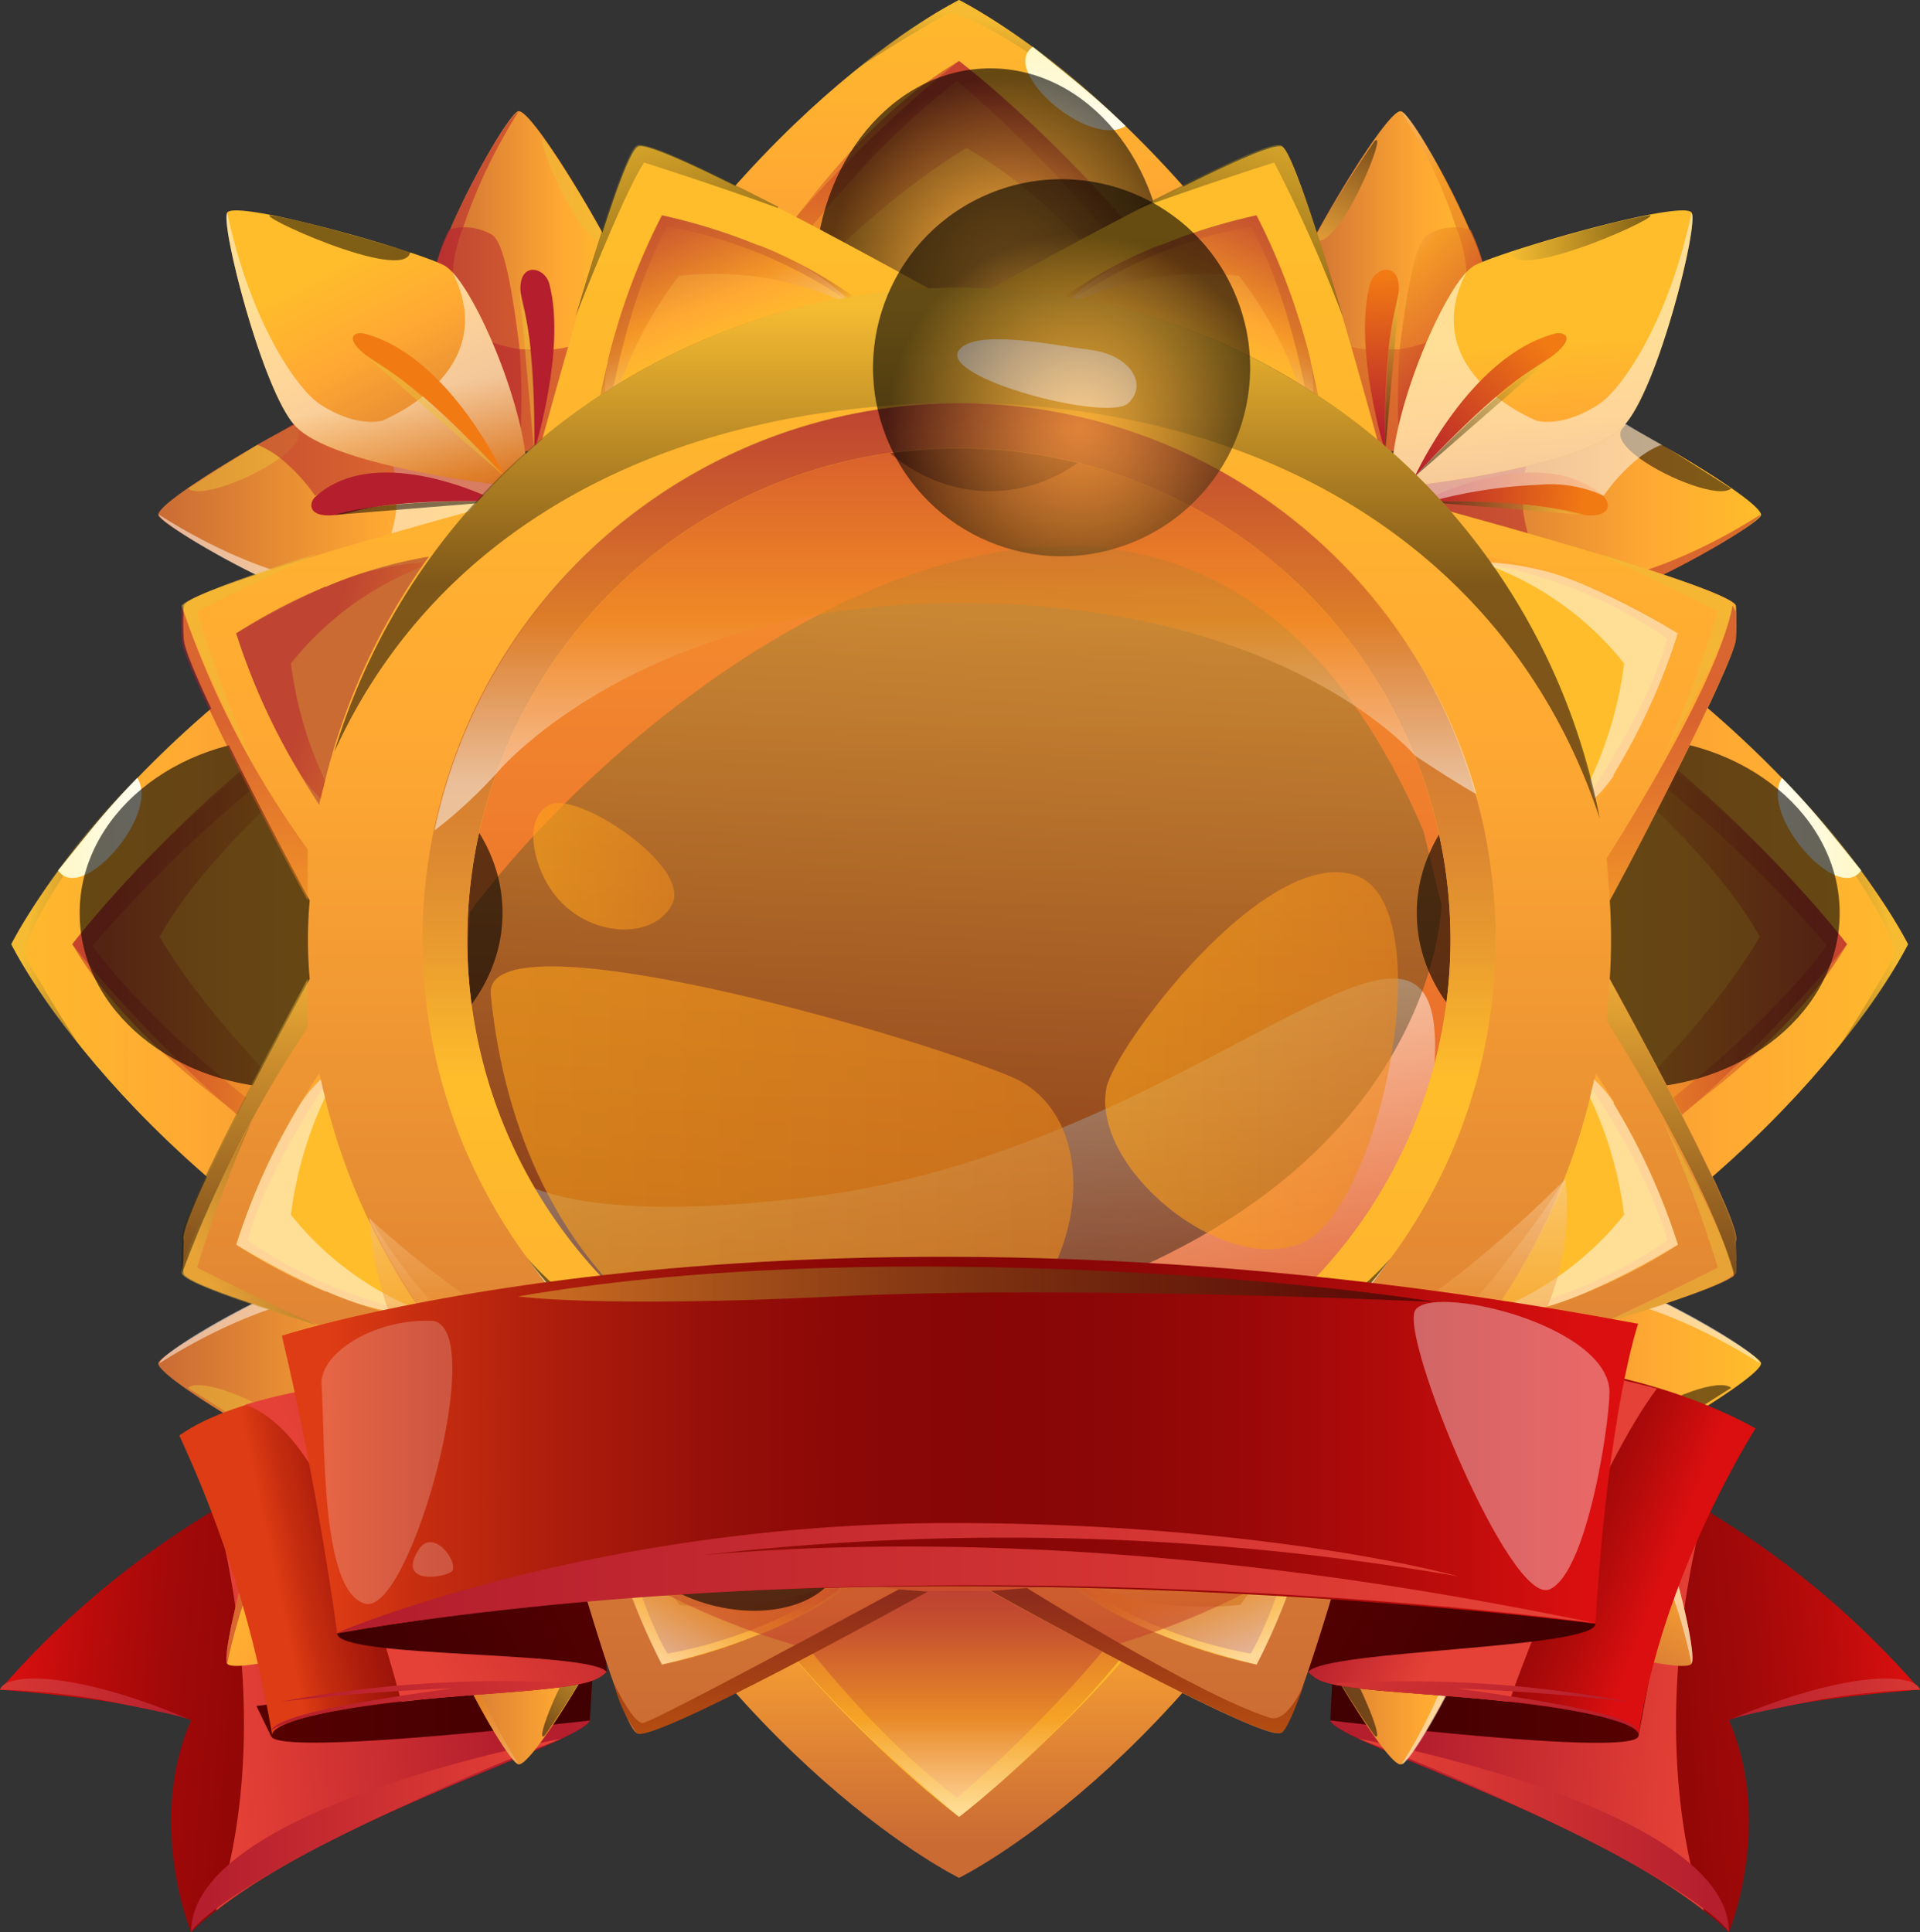 <svg xmlns="http://www.w3.org/2000/svg" xmlns:xlink="http://www.w3.org/1999/xlink" viewBox="0 0 112.33 113.06"><rect x="0" y="0" width="112.33" height="113.06" fill="#333333" stroke="none"/><defs><style>.cls-1{isolation:isolate;}.cls-2{fill:url(#_549);}.cls-14,.cls-166,.cls-167,.cls-21,.cls-28,.cls-3,.cls-5,.cls-6,.cls-7{opacity:0.6;}.cls-101,.cls-105,.cls-106,.cls-108,.cls-11,.cls-112,.cls-113,.cls-115,.cls-120,.cls-122,.cls-124,.cls-126,.cls-130,.cls-133,.cls-136,.cls-140,.cls-144,.cls-148,.cls-152,.cls-156,.cls-158,.cls-159,.cls-16,.cls-164,.cls-168,.cls-171,.cls-178,.cls-18,.cls-23,.cls-25,.cls-3,.cls-32,.cls-34,.cls-35,.cls-36,.cls-38,.cls-41,.cls-42,.cls-44,.cls-48,.cls-49,.cls-51,.cls-55,.cls-56,.cls-58,.cls-63,.cls-67,.cls-68,.cls-70,.cls-74,.cls-75,.cls-77,.cls-82,.cls-86,.cls-87,.cls-89,.cls-9,.cls-93,.cls-94,.cls-96{mix-blend-mode:multiply;}.cls-3{fill:url(#_497);}.cls-4{opacity:0.4;fill:url(#_742);}.cls-103,.cls-104,.cls-110,.cls-111,.cls-117,.cls-118,.cls-12,.cls-137,.cls-14,.cls-141,.cls-145,.cls-149,.cls-153,.cls-157,.cls-160,.cls-162,.cls-166,.cls-167,.cls-169,.cls-170,.cls-177,.cls-19,.cls-21,.cls-26,.cls-28,.cls-4,.cls-46,.cls-47,.cls-53,.cls-54,.cls-60,.cls-61,.cls-65,.cls-66,.cls-72,.cls-73,.cls-79,.cls-80,.cls-84,.cls-85,.cls-91,.cls-92,.cls-98,.cls-99{mix-blend-mode:color-dodge;}.cls-175,.cls-176,.cls-5,.cls-6,.cls-7{mix-blend-mode:soft-light;}.cls-5{fill:url(#_557);}.cls-6{fill:url(#_557-2);}.cls-7{fill:url(#_557-3);}.cls-8{fill:url(#_92);}.cls-101,.cls-103,.cls-104,.cls-105,.cls-106,.cls-108,.cls-11,.cls-110,.cls-111,.cls-112,.cls-113,.cls-115,.cls-117,.cls-118,.cls-12,.cls-130,.cls-133,.cls-136,.cls-137,.cls-140,.cls-141,.cls-144,.cls-145,.cls-148,.cls-149,.cls-152,.cls-153,.cls-156,.cls-157,.cls-158,.cls-159,.cls-16,.cls-160,.cls-162,.cls-164,.cls-168,.cls-169,.cls-170,.cls-171,.cls-177,.cls-18,.cls-19,.cls-23,.cls-25,.cls-26,.cls-32,.cls-44,.cls-46,.cls-47,.cls-48,.cls-49,.cls-51,.cls-53,.cls-54,.cls-55,.cls-56,.cls-58,.cls-60,.cls-61,.cls-63,.cls-65,.cls-66,.cls-67,.cls-68,.cls-70,.cls-72,.cls-73,.cls-74,.cls-75,.cls-77,.cls-79,.cls-80,.cls-82,.cls-84,.cls-85,.cls-86,.cls-87,.cls-89,.cls-9,.cls-91,.cls-92,.cls-93,.cls-94,.cls-96,.cls-98,.cls-99{opacity:0.5;}.cls-9{fill:url(#_27);}.cls-10{fill:url(#_92-2);}.cls-11{fill:url(#_27-2);}.cls-12{fill:url(#_28);}.cls-13{fill:url(#linear-gradient);}.cls-14{fill:url(#_21);}.cls-15{fill:url(#_92-3);}.cls-16{fill:url(#_27-3);}.cls-17{fill:url(#_92-4);}.cls-18{fill:url(#_27-4);}.cls-19{fill:url(#_28-2);}.cls-20{fill:url(#linear-gradient-2);}.cls-21{fill:url(#_21-2);}.cls-22{fill:url(#_92-5);}.cls-23{fill:url(#_27-5);}.cls-24{fill:url(#_92-6);}.cls-25{fill:url(#_27-6);}.cls-26{fill:url(#_28-3);}.cls-27{fill:url(#linear-gradient-3);}.cls-28{fill:url(#_21-3);}.cls-29{fill:url(#_92-7);}.cls-30{fill:#ffba2c;}.cls-31{fill:url(#_92-8);}.cls-32{fill:url(#_27-7);}.cls-33{fill:url(#_376);}.cls-34{fill:url(#_469);}.cls-35{fill:url(#_469-2);}.cls-36{fill:url(#_469-3);}.cls-37{fill:url(#_376-2);}.cls-38{fill:url(#_469-4);}.cls-39{fill:url(#_464);}.cls-40{fill:url(#_464-2);}.cls-41{fill:url(#_469-5);}.cls-42{fill:url(#_469-6);}.cls-43{fill:url(#_92-9);}.cls-44{fill:url(#_27-8);}.cls-45{fill:url(#_79);}.cls-46{fill:url(#_28-4);}.cls-47{fill:url(#_28-5);}.cls-48{fill:url(#_27-9);}.cls-49{fill:url(#_27-10);}.cls-50{fill:url(#_92-10);}.cls-51{fill:url(#_27-11);}.cls-52{fill:url(#_79-2);}.cls-53{fill:url(#_28-6);}.cls-54{fill:url(#_28-7);}.cls-55{fill:url(#_27-12);}.cls-56{fill:url(#_27-13);}.cls-57{fill:url(#_92-11);}.cls-58{fill:url(#_27-14);}.cls-59{fill:url(#_79-3);}.cls-60{fill:url(#_28-8);}.cls-61{fill:url(#_28-9);}.cls-62{fill:url(#_92-12);}.cls-63{fill:url(#_27-15);}.cls-64{fill:url(#_79-4);}.cls-65{fill:url(#_28-10);}.cls-66{fill:url(#_28-11);}.cls-67{fill:url(#_27-16);}.cls-68{fill:url(#_27-17);}.cls-69{fill:url(#_92-13);}.cls-70{fill:url(#_27-18);}.cls-71{fill:url(#_79-5);}.cls-72{fill:url(#_28-12);}.cls-73{fill:url(#_28-13);}.cls-74{fill:url(#_27-19);}.cls-75{fill:url(#_27-20);}.cls-76{fill:url(#_92-14);}.cls-77{fill:url(#_27-21);}.cls-78{fill:url(#_79-6);}.cls-79{fill:url(#_28-14);}.cls-80{fill:url(#_28-15);}.cls-81{fill:url(#_92-15);}.cls-82{fill:url(#_27-22);}.cls-83{fill:url(#_79-7);}.cls-84{fill:url(#_28-16);}.cls-85{fill:url(#_28-17);}.cls-86{fill:url(#_27-23);}.cls-87{fill:url(#_27-24);}.cls-88{fill:url(#_92-16);}.cls-89{fill:url(#_27-25);}.cls-90{fill:url(#_79-8);}.cls-91{fill:url(#_28-18);}.cls-92{fill:url(#_28-19);}.cls-93{fill:url(#_27-26);}.cls-94{fill:url(#_27-27);}.cls-95{fill:url(#_92-17);}.cls-96{fill:url(#_27-28);}.cls-97{fill:url(#_79-9);}.cls-98{fill:url(#_28-20);}.cls-99{fill:url(#_28-21);}.cls-100{fill:url(#_92-18);}.cls-101{fill:url(#_27-29);}.cls-102{fill:url(#_79-10);}.cls-103{fill:url(#_28-22);}.cls-104{fill:url(#_28-23);}.cls-105{fill:url(#_27-30);}.cls-106{fill:url(#_27-31);}.cls-107{fill:url(#_92-19);}.cls-108{fill:url(#_27-32);}.cls-109{fill:url(#_79-11);}.cls-110{fill:url(#_28-24);}.cls-111{fill:url(#_28-25);}.cls-112{fill:url(#_27-33);}.cls-113{fill:url(#_27-34);}.cls-114{fill:url(#_92-20);}.cls-115{fill:url(#_27-35);}.cls-116{fill:url(#_79-12);}.cls-117{fill:url(#_28-26);}.cls-118{fill:url(#_28-27);}.cls-119{fill:url(#_429);}.cls-120{fill:url(#_469-7);}.cls-121{fill:url(#_464-3);}.cls-122{fill:url(#_469-8);}.cls-123{fill:url(#_429-2);}.cls-124{fill:url(#_469-9);}.cls-125{fill:url(#_464-4);}.cls-126{fill:url(#_469-10);}.cls-127{fill:url(#_92-21);}.cls-128{fill:url(#_29);}.cls-129{fill:url(#_19);}.cls-130{fill:url(#_27-36);}.cls-131{fill:url(#_29-2);}.cls-132{fill:url(#_19-2);}.cls-133{fill:url(#_27-37);}.cls-134{fill:url(#_29-3);}.cls-135{fill:url(#_92-22);}.cls-136{fill:url(#_27-38);}.cls-137{fill:url(#_28-28);}.cls-138{fill:url(#_29-4);}.cls-139{fill:url(#_92-23);}.cls-140{fill:url(#_27-39);}.cls-141{fill:url(#_28-29);}.cls-142{fill:url(#_29-5);}.cls-143{fill:url(#_92-24);}.cls-144{fill:url(#_27-40);}.cls-145{fill:url(#_28-30);}.cls-146{fill:url(#_29-6);}.cls-147{fill:url(#_92-25);}.cls-148{fill:url(#_27-41);}.cls-149{fill:url(#_28-31);}.cls-150{fill:url(#_29-7);}.cls-151{fill:url(#_92-26);}.cls-152{fill:url(#_27-42);}.cls-153{fill:url(#_28-32);}.cls-154{fill:url(#_29-8);}.cls-155{fill:url(#_92-27);}.cls-156{fill:url(#_27-43);}.cls-157{fill:url(#_28-33);}.cls-158{fill:url(#_27-44);}.cls-159{fill:url(#_27-45);}.cls-160{fill:url(#_28-34);}.cls-161{fill:url(#_29-9);}.cls-162{fill:url(#_28-35);}.cls-163{fill:url(#linear-gradient-4);}.cls-164{fill:url(#_27-46);}.cls-165,.cls-175,.cls-176{fill:#fff;}.cls-166{fill:url(#_21-4);}.cls-167{fill:url(#_26);}.cls-168{fill:url(#_27-47);}.cls-169{fill:url(#_28-36);}.cls-170{fill:url(#_28-37);}.cls-171{fill:url(#_27-48);}.cls-172{fill:url(#_18);}.cls-173{fill:url(#_18-2);}.cls-174{fill:url(#_429-3);}.cls-175{opacity:0.21;}.cls-176{opacity:0.37;}.cls-177{fill:url(#_28-38);}.cls-178{fill:url(#_469-11);}</style><linearGradient id="_549" x1="55.34" y1="92.47" x2="55.34" y2="30.57" gradientUnits="userSpaceOnUse"><stop offset="0" stop-color="#b75014"/><stop offset="0.38" stop-color="#e8692a"/><stop offset="1" stop-color="#f58e2f"/></linearGradient><linearGradient id="_497" x1="61.77" y1="88.23" x2="55.57" y2="61.17" gradientUnits="userSpaceOnUse"><stop offset="0" stop-color="#e75a29"/><stop offset="0.11" stop-color="#e86436"/><stop offset="0.3" stop-color="#ec7e58"/><stop offset="0.55" stop-color="#f2a98f"/><stop offset="0.86" stop-color="#fbe3da"/><stop offset="1" stop-color="#fff"/></linearGradient><linearGradient id="_742" x1="58.7" y1="3.18" x2="54.72" y2="74.21" gradientUnits="userSpaceOnUse"><stop offset="0" stop-color="#fff36b"/><stop offset="1"/></linearGradient><linearGradient id="_557" x1="28.7" y1="69.01" x2="62.84" y2="69.01" gradientUnits="userSpaceOnUse"><stop offset="0.02" stop-color="#ffa41a"/><stop offset="1" stop-color="#ed8a1d"/></linearGradient><linearGradient id="_557-2" x1="64.66" y1="62.08" x2="81.79" y2="62.08" xlink:href="#_557"/><linearGradient id="_557-3" x1="31.2" y1="50.7" x2="39.45" y2="50.7" xlink:href="#_557"/><linearGradient id="_92" x1="56.11" y1="36.9" x2="56.11" y2="-2.02" gradientUnits="userSpaceOnUse"><stop offset="0" stop-color="#ca6b34"/><stop offset="0.67" stop-color="#ffa933"/><stop offset="1" stop-color="#ffbd2b"/></linearGradient><linearGradient id="_27" x1="56.11" y1="27.42" x2="56.11" y2="7.97" gradientUnits="userSpaceOnUse"><stop offset="0" stop-color="#fff"/><stop offset="0.44" stop-color="#ed8a1d"/><stop offset="1" stop-color="#b41e2d"/></linearGradient><linearGradient id="_92-2" x1="56.09" y1="-9.44" x2="56.09" y2="24.06" xlink:href="#_92"/><linearGradient id="_27-2" x1="55.92" y1="24.75" x2="55.92" y2="5.36" xlink:href="#_27"/><linearGradient id="_28" x1="58.82" y1="1.32" x2="57.59" y2="8.27" gradientUnits="userSpaceOnUse"><stop offset="0" stop-color="#ebbd38"/><stop offset="1"/></linearGradient><linearGradient id="linear-gradient" x1="62.91" y1="9.68" x2="62.91" y2="2.36" gradientUnits="userSpaceOnUse"><stop offset="0" stop-color="#fff"/><stop offset="1" stop-color="#fff7c4"/></linearGradient><radialGradient id="_21" cx="191.72" cy="-304.95" r="45.6" gradientTransform="translate(14.8 99.1) scale(0.23 0.27)" gradientUnits="userSpaceOnUse"><stop offset="0" stop-color="#f4a940"/><stop offset="0.09" stop-color="#e6a03c"/><stop offset="0.27" stop-color="#c38733"/><stop offset="0.51" stop-color="#895f24"/><stop offset="0.8" stop-color="#39280f"/><stop offset="1"/></radialGradient><linearGradient id="_92-3" x1="-8757.73" y1="-1573.99" x2="-8757.73" y2="-1612.91" gradientTransform="translate(1611.56 -8702.47) rotate(-90)" xlink:href="#_92"/><linearGradient id="_27-3" x1="-8757.73" y1="-1583.47" x2="-8757.73" y2="-1602.92" gradientTransform="translate(1611.56 -8702.47) rotate(-90)" xlink:href="#_27"/><linearGradient id="_92-4" x1="-8757.75" y1="-1620.34" x2="-8757.75" y2="-1586.83" gradientTransform="translate(1611.56 -8702.47) rotate(-90)" xlink:href="#_92"/><linearGradient id="_27-4" x1="-8757.91" y1="-1586.14" x2="-8757.91" y2="-1605.53" gradientTransform="translate(1611.56 -8702.47) rotate(-90)" xlink:href="#_27"/><linearGradient id="_28-2" x1="-8755.02" y1="-1609.57" x2="-8756.25" y2="-1602.62" gradientTransform="translate(1611.56 -8702.47) rotate(-90)" xlink:href="#_28"/><linearGradient id="linear-gradient-2" x1="-8750.93" y1="-1601.21" x2="-8750.93" y2="-1608.53" gradientTransform="translate(1611.56 -8702.47) rotate(-90)" xlink:href="#linear-gradient"/><radialGradient id="_21-2" cx="-9532.82" cy="-2185.31" r="45.6" gradientTransform="translate(609.91 -2091.46) rotate(-90) scale(0.23 0.27)" xlink:href="#_21"/><linearGradient id="_92-5" x1="-8757.73" y1="-9557.13" x2="-8757.73" y2="-9596.04" gradientTransform="matrix(0, -1, -1, 0, -9482.4, -8702.47)" xlink:href="#_92"/><linearGradient id="_27-5" x1="-8757.73" y1="-9566.61" x2="-8757.73" y2="-9586.06" gradientTransform="matrix(0, -1, -1, 0, -9482.4, -8702.47)" xlink:href="#_27"/><linearGradient id="_92-6" x1="-8757.75" y1="-9603.47" x2="-8757.75" y2="-9569.96" gradientTransform="matrix(0, -1, -1, 0, -9482.4, -8702.47)" xlink:href="#_92"/><linearGradient id="_27-6" x1="-8757.91" y1="-9569.28" x2="-8757.91" y2="-9588.66" gradientTransform="matrix(0, -1, -1, 0, -9482.4, -8702.47)" xlink:href="#_27"/><linearGradient id="_28-3" x1="-8755.02" y1="-9592.71" x2="-8756.25" y2="-9585.76" gradientTransform="matrix(0, -1, -1, 0, -9482.4, -8702.47)" xlink:href="#_28"/><linearGradient id="linear-gradient-3" x1="-8750.93" y1="-9584.35" x2="-8750.93" y2="-9591.67" gradientTransform="matrix(0, -1, -1, 0, -9482.4, -8702.47)" xlink:href="#linear-gradient"/><radialGradient id="_21-3" cx="-9532.82" cy="-9017.71" r="45.6" gradientTransform="matrix(0, -0.23, -0.27, 0, -2351.25, -2091.46)" xlink:href="#_21"/><linearGradient id="_92-7" x1="56.11" y1="107.83" x2="56.11" y2="87.17" xlink:href="#_92"/><linearGradient id="_92-8" x1="56.09" y1="95.13" x2="56.09" y2="111.29" xlink:href="#_92"/><linearGradient id="_27-7" x1="55.92" y1="105.99" x2="55.92" y2="93.49" xlink:href="#_27"/><linearGradient id="_376" x1="-12602.11" y1="99.72" x2="-12628.72" y2="97.38" gradientTransform="matrix(-1, 0, 0, 1, -12516.8, 0)" gradientUnits="userSpaceOnUse"><stop offset="0" stop-color="#870606"/><stop offset="0.28" stop-color="#8a0606"/><stop offset="0.48" stop-color="#930707"/><stop offset="0.66" stop-color="#a30909"/><stop offset="0.82" stop-color="#ba0b0b"/><stop offset="0.98" stop-color="#d70f0f"/><stop offset="1" stop-color="#db0f0f"/></linearGradient><linearGradient id="_469" x1="-12600.13" y1="97.41" x2="-12616.27" y2="98.63" gradientTransform="matrix(-1, 0, 0, 1, -12516.8, 0)" gradientUnits="userSpaceOnUse"><stop offset="0" stop-color="#b41e2d"/><stop offset="1" stop-color="#e54136"/></linearGradient><linearGradient id="_469-2" x1="-12617.22" y1="107.4" x2="-12597.13" y2="107.4" xlink:href="#_469"/><linearGradient id="_469-3" x1="-12617.88" y1="99.43" x2="-12633" y2="99.43" xlink:href="#_469"/><linearGradient id="_376-2" x1="27.02" y1="99.72" x2="0.41" y2="97.38" gradientTransform="matrix(1, 0, 0, 1, 0, 0)" xlink:href="#_376"/><linearGradient id="_469-4" x1="29.01" y1="97.41" x2="12.87" y2="98.63" gradientTransform="matrix(1, 0, 0, 1, 0, 0)" xlink:href="#_469"/><linearGradient id="_464" x1="34.83" y1="99.72" x2="8.24" y2="99.72" gradientUnits="userSpaceOnUse"><stop offset="0" stop-color="#400002"/><stop offset="1" stop-color="#5e0000"/></linearGradient><linearGradient id="_464-2" x1="-5214.32" y1="99.56" x2="-5239.65" y2="99.56" gradientTransform="matrix(-1, 0, 0, 1, -5136.63, 0)" xlink:href="#_464"/><linearGradient id="_469-5" x1="11.91" y1="107.4" x2="32.01" y2="107.4" gradientTransform="matrix(1, 0, 0, 1, 0, 0)" xlink:href="#_469"/><linearGradient id="_469-6" x1="11.25" y1="99.43" x2="-3.86" y2="99.43" gradientTransform="matrix(1, 0, 0, 1, 0, 0)" xlink:href="#_469"/><linearGradient id="_92-9" x1="25.22" y1="16.5" x2="36.64" y2="16.5" xlink:href="#_92"/><linearGradient id="_27-8" x1="-9067.87" y1="-1381.31" x2="-9059.51" y2="-1365.02" gradientTransform="matrix(-0.96, -0.29, -0.29, 0.96, -9033.62, -1342.14)" xlink:href="#_27"/><linearGradient id="_79" x1="-9063.09" y1="-1372.83" x2="-9065.6" y2="-1363.56" gradientTransform="matrix(-0.96, -0.29, -0.29, 0.96, -9033.62, -1342.14)" gradientUnits="userSpaceOnUse"><stop offset="0" stop-color="#f27a13"/><stop offset="1" stop-color="#b41e2d"/></linearGradient><linearGradient id="_28-4" x1="-10325.17" y1="-4205.75" x2="-10331.91" y2="-4200.45" gradientTransform="matrix(-0.67, -0.74, -0.74, 0.67, -10030.39, -4786.28)" xlink:href="#_28"/><linearGradient id="_28-5" x1="-10325.5" y1="-4212.25" x2="-10318.73" y2="-4212.25" gradientTransform="matrix(-0.67, -0.74, -0.74, 0.67, -10030.39, -4786.28)" xlink:href="#_28"/><linearGradient id="_27-9" x1="-9065.42" y1="-1366.28" x2="-9057.46" y2="-1366.28" gradientTransform="matrix(-0.96, -0.29, -0.29, 0.96, -9033.62, -1342.14)" xlink:href="#_27"/><linearGradient id="_27-10" x1="-9065.65" y1="-1374.21" x2="-9060.31" y2="-1367" gradientTransform="matrix(-0.96, -0.29, -0.29, 0.96, -9033.62, -1342.14)" xlink:href="#_27"/><linearGradient id="_92-10" x1="9.29" y1="29.6" x2="29.13" y2="29.6" xlink:href="#_92"/><linearGradient id="_27-11" x1="-6044.25" y1="931.18" x2="-6037.5" y2="944.32" gradientTransform="matrix(-0.95, 0.3, 0.3, 0.95, -6021.49, 964.32)" xlink:href="#_27"/><linearGradient id="_79-2" x1="-3647.96" y1="797.67" x2="-3655.6" y2="803.68" gradientTransform="matrix(-0.74, 0.67, 0.67, 0.74, -3228.32, 1872.21)" xlink:href="#_79"/><linearGradient id="_28-6" x1="-3648.29" y1="799.16" x2="-3655.01" y2="804.44" gradientTransform="matrix(-0.74, 0.67, 0.67, 0.74, -3228.32, 1872.21)" xlink:href="#_28"/><linearGradient id="_28-7" x1="-6039.85" y1="934.94" x2="-6032.66" y2="934.94" gradientTransform="matrix(-0.95, 0.3, 0.3, 0.95, -6021.49, 964.32)" xlink:href="#_28"/><linearGradient id="_27-12" x1="-3654.6" y1="803.71" x2="-3644.14" y2="803.71" gradientTransform="matrix(-0.74, 0.67, 0.67, 0.74, -3228.32, 1872.21)" xlink:href="#_27"/><linearGradient id="_27-13" x1="-6042.67" y1="939.64" x2="-6043.92" y2="937.18" gradientTransform="matrix(-0.95, 0.3, 0.3, 0.95, -6021.49, 964.32)" xlink:href="#_27"/><linearGradient id="_92-11" x1="26.78" y1="29.83" x2="19.41" y2="15.51" xlink:href="#_92"/><linearGradient id="_27-14" x1="-1543.9" y1="165.16" x2="-1542.13" y2="177.54" gradientTransform="matrix(1, -0.06, 0.06, 1, 1553.8, -233.9)" xlink:href="#_27"/><linearGradient id="_79-3" x1="-8065.83" y1="-238.6" x2="-8074.33" y2="-231.92" gradientTransform="matrix(-1, -0.07, -0.07, 1, -8040.91, -295.98)" xlink:href="#_79"/><linearGradient id="_28-8" x1="-8066.33" y1="-237.36" x2="-8073.92" y2="-231.4" gradientTransform="matrix(-1, -0.07, -0.07, 1, -8040.91, -295.98)" xlink:href="#_28"/><linearGradient id="_28-9" x1="-8067.47" y1="-244.61" x2="-8059.11" y2="-244.61" gradientTransform="matrix(-1, -0.07, -0.07, 1, -8040.91, -295.98)" xlink:href="#_28"/><linearGradient id="_92-12" x1="75.64" y1="16.5" x2="87.07" y2="16.5" xlink:href="#_92"/><linearGradient id="_27-15" x1="818.74" y1="1666.61" x2="827.09" y2="1682.9" gradientTransform="translate(-1199.65 -1342.14) rotate(-17.13)" xlink:href="#_27"/><linearGradient id="_79-4" x1="823.51" y1="1675.09" x2="821" y2="1684.36" gradientTransform="translate(-1199.65 -1342.14) rotate(-17.13)" xlink:href="#_79"/><linearGradient id="_28-10" x1="-3360.94" y1="3444.35" x2="-3367.69" y2="3449.65" gradientTransform="translate(-202.88 -4786.28) rotate(-47.69)" xlink:href="#_28"/><linearGradient id="_28-11" x1="-3361.28" y1="3437.85" x2="-3354.51" y2="3437.85" gradientTransform="translate(-202.88 -4786.28) rotate(-47.69)" xlink:href="#_28"/><linearGradient id="_27-16" x1="821.19" y1="1681.64" x2="829.14" y2="1681.64" gradientTransform="translate(-1199.65 -1342.14) rotate(-17.13)" xlink:href="#_27"/><linearGradient id="_27-17" x1="820.95" y1="1673.71" x2="826.3" y2="1680.92" gradientTransform="translate(-1199.65 -1342.14) rotate(-17.13)" xlink:href="#_27"/><linearGradient id="_92-13" x1="83.16" y1="29.6" x2="103" y2="29.6" xlink:href="#_92"/><linearGradient id="_27-18" x1="3815.49" y1="-2202.62" x2="3822.23" y2="-2189.48" gradientTransform="matrix(0.95, 0.3, -0.3, 0.95, -4211.78, 964.32)" xlink:href="#_27"/><linearGradient id="_79-5" x1="4050.76" y1="-6112.76" x2="4043.12" y2="-6106.75" gradientTransform="translate(-7004.95 1872.21) rotate(41.91)" xlink:href="#_79"/><linearGradient id="_28-12" x1="4050.43" y1="-6111.28" x2="4043.71" y2="-6106" gradientTransform="translate(-7004.95 1872.21) rotate(41.91)" xlink:href="#_28"/><linearGradient id="_28-13" x1="3819.88" y1="-2198.86" x2="3827.07" y2="-2198.86" gradientTransform="matrix(0.95, 0.3, -0.3, 0.95, -4211.78, 964.32)" xlink:href="#_28"/><linearGradient id="_27-19" x1="4044.12" y1="-6106.73" x2="4054.58" y2="-6106.73" gradientTransform="translate(-7004.95 1872.21) rotate(41.91)" xlink:href="#_27"/><linearGradient id="_27-20" x1="3817.07" y1="-2194.17" x2="3815.81" y2="-2196.62" gradientTransform="matrix(0.95, 0.3, -0.3, 0.95, -4211.78, 964.32)" xlink:href="#_27"/><linearGradient id="_92-14" x1="91.36" y1="34.65" x2="90.3" y2="19.91" xlink:href="#_92"/><linearGradient id="_27-21" x1="-11872.97" y1="-409.99" x2="-11871.21" y2="-397.62" gradientTransform="matrix(-1, -0.06, -0.06, 1, -11787.07, -233.9)" xlink:href="#_27"/><linearGradient id="_79-6" x1="2255.67" y1="472.19" x2="2247.17" y2="478.87" gradientTransform="translate(-2192.36 -295.98) rotate(-3.94)" xlink:href="#_79"/><linearGradient id="_28-14" x1="2255.16" y1="473.43" x2="2247.57" y2="479.39" gradientTransform="translate(-2192.36 -295.98) rotate(-3.94)" xlink:href="#_28"/><linearGradient id="_28-15" x1="2254.02" y1="466.18" x2="2262.39" y2="466.18" gradientTransform="translate(-2192.36 -295.98) rotate(-3.94)" xlink:href="#_28"/><linearGradient id="_92-15" x1="25.22" y1="93.3" x2="36.64" y2="93.3" xlink:href="#_92"/><linearGradient id="_27-22" x1="-6033.54" y1="-11223.83" x2="-6025.18" y2="-11207.54" gradientTransform="translate(-9033.62 -8847.5) rotate(162.87)" xlink:href="#_27"/><linearGradient id="_79-7" x1="-6028.76" y1="-11215.35" x2="-6031.27" y2="-11206.08" gradientTransform="translate(-9033.62 -8847.5) rotate(162.87)" xlink:href="#_79"/><linearGradient id="_28-16" x1="-2709.19" y1="-11138.91" x2="-2715.93" y2="-11133.61" gradientTransform="translate(-10030.39 -5403.35) rotate(132.31)" xlink:href="#_28"/><linearGradient id="_28-17" x1="-2709.52" y1="-11145.41" x2="-2702.75" y2="-11145.41" gradientTransform="translate(-10030.39 -5403.35) rotate(132.31)" xlink:href="#_28"/><linearGradient id="_27-23" x1="-6031.09" y1="-11208.8" x2="-6023.13" y2="-11208.8" gradientTransform="translate(-9033.62 -8847.5) rotate(162.87)" xlink:href="#_27"/><linearGradient id="_27-24" x1="-6031.32" y1="-11216.73" x2="-6025.97" y2="-11209.52" gradientTransform="translate(-9033.62 -8847.5) rotate(162.87)" xlink:href="#_27"/><linearGradient id="_92-16" x1="9.29" y1="80.19" x2="29.13" y2="80.19" xlink:href="#_92"/><linearGradient id="_27-25" x1="-9164.07" y1="-8884.59" x2="-9157.33" y2="-8871.45" gradientTransform="matrix(-0.95, -0.3, 0.3, -0.95, -6021.49, -11153.95)" xlink:href="#_27"/><linearGradient id="_79-8" x1="-10527.58" y1="-6866.72" x2="-10535.22" y2="-6860.71" gradientTransform="translate(-3228.32 -12061.84) rotate(-138.09)" xlink:href="#_79"/><linearGradient id="_28-18" x1="-10527.91" y1="-6865.23" x2="-10534.63" y2="-6859.95" gradientTransform="translate(-3228.32 -12061.84) rotate(-138.09)" xlink:href="#_28"/><linearGradient id="_28-19" x1="-9159.68" y1="-8880.83" x2="-9152.49" y2="-8880.83" gradientTransform="matrix(-0.95, -0.3, 0.3, -0.95, -6021.49, -11153.95)" xlink:href="#_28"/><linearGradient id="_27-26" x1="-10534.22" y1="-6860.69" x2="-10523.76" y2="-6860.69" gradientTransform="translate(-3228.32 -12061.84) rotate(-138.09)" xlink:href="#_27"/><linearGradient id="_27-27" x1="-9162.5" y1="-8876.13" x2="-9163.75" y2="-8878.59" gradientTransform="matrix(-0.95, -0.3, 0.3, -0.95, -6021.49, -11153.95)" xlink:href="#_27"/><linearGradient id="_92-17" x1="27.11" y1="93.12" x2="16.16" y2="86.28" xlink:href="#_92"/><linearGradient id="_27-28" x1="-971.31" y1="-10117.85" x2="-969.54" y2="-10105.48" gradientTransform="matrix(1, 0.06, 0.06, -1, 1553.8, -9955.73)" xlink:href="#_27"/><linearGradient id="_79-9" x1="-7358.2" y1="-10514.07" x2="-7366.71" y2="-10507.39" gradientTransform="translate(-8040.91 -9893.66) rotate(176.06)" xlink:href="#_79"/><linearGradient id="_28-20" x1="-7358.71" y1="-10512.84" x2="-7366.3" y2="-10506.87" gradientTransform="translate(-8040.91 -9893.66) rotate(176.06)" xlink:href="#_28"/><linearGradient id="_28-21" x1="-7359.85" y1="-10520.08" x2="-7351.48" y2="-10520.08" gradientTransform="translate(-8040.91 -9893.66) rotate(176.06)" xlink:href="#_28"/><linearGradient id="_92-18" x1="75.64" y1="93.3" x2="87.07" y2="93.3" xlink:href="#_92"/><linearGradient id="_27-29" x1="3853.07" y1="-8175.91" x2="3861.42" y2="-8159.62" gradientTransform="matrix(0.96, 0.29, 0.29, -0.96, -1199.65, -8847.5)" xlink:href="#_27"/><linearGradient id="_79-10" x1="3857.84" y1="-8167.43" x2="3855.33" y2="-8158.16" gradientTransform="matrix(0.96, 0.29, 0.29, -0.96, -1199.65, -8847.5)" xlink:href="#_79"/><linearGradient id="_28-22" x1="4255.04" y1="-3488.82" x2="4248.29" y2="-3483.52" gradientTransform="matrix(0.67, 0.74, 0.74, -0.67, -202.88, -5403.35)" xlink:href="#_28"/><linearGradient id="_28-23" x1="4254.7" y1="-3495.32" x2="4261.47" y2="-3495.32" gradientTransform="matrix(0.67, 0.74, 0.74, -0.67, -202.88, -5403.35)" xlink:href="#_28"/><linearGradient id="_27-30" x1="3855.52" y1="-8160.88" x2="3863.47" y2="-8160.88" gradientTransform="matrix(0.96, 0.29, 0.29, -0.96, -1199.65, -8847.5)" xlink:href="#_27"/><linearGradient id="_27-31" x1="3855.28" y1="-8168.81" x2="3860.63" y2="-8161.6" gradientTransform="matrix(0.96, 0.29, 0.29, -0.96, -1199.65, -8847.5)" xlink:href="#_27"/><linearGradient id="_92-19" x1="83.16" y1="80.19" x2="103" y2="80.19" xlink:href="#_92"/><linearGradient id="_27-32" x1="695.66" y1="-12018.4" x2="702.4" y2="-12005.25" gradientTransform="matrix(0.95, -0.3, -0.3, -0.95, -4211.78, -11153.95)" xlink:href="#_27"/><linearGradient id="_79-11" x1="-2828.86" y1="-13777.15" x2="-2836.5" y2="-13771.14" gradientTransform="matrix(0.74, -0.67, -0.67, -0.74, -7004.95, -12061.84)" xlink:href="#_79"/><linearGradient id="_28-24" x1="-2829.19" y1="-13775.67" x2="-2835.91" y2="-13770.39" gradientTransform="matrix(0.74, -0.67, -0.67, -0.74, -7004.95, -12061.84)" xlink:href="#_28"/><linearGradient id="_28-25" x1="700.05" y1="-12014.64" x2="707.24" y2="-12014.64" gradientTransform="matrix(0.95, -0.3, -0.3, -0.95, -4211.78, -11153.95)" xlink:href="#_28"/><linearGradient id="_27-33" x1="-2835.5" y1="-13771.12" x2="-2825.04" y2="-13771.12" gradientTransform="matrix(0.74, -0.67, -0.67, -0.74, -7004.95, -12061.84)" xlink:href="#_27"/><linearGradient id="_27-34" x1="697.24" y1="-12009.94" x2="695.99" y2="-12012.39" gradientTransform="matrix(0.95, -0.3, -0.3, -0.95, -4211.78, -11153.95)" xlink:href="#_27"/><linearGradient id="_92-20" x1="87.23" y1="95.29" x2="94.29" y2="83.49" xlink:href="#_92"/><linearGradient id="_27-35" x1="-11300.38" y1="-10693.01" x2="-11298.61" y2="-10680.64" gradientTransform="matrix(-1, 0.06, -0.06, -1, -11787.07, -9955.73)" xlink:href="#_27"/><linearGradient id="_79-12" x1="2963.29" y1="-9803.28" x2="2954.79" y2="-9796.6" gradientTransform="matrix(1, 0.07, 0.07, -1, -2192.36, -9893.66)" xlink:href="#_79"/><linearGradient id="_28-26" x1="2962.79" y1="-9802.05" x2="2955.2" y2="-9796.08" gradientTransform="matrix(1, 0.07, 0.07, -1, -2192.36, -9893.66)" xlink:href="#_28"/><linearGradient id="_28-27" x1="2961.65" y1="-9809.29" x2="2970.01" y2="-9809.29" gradientTransform="matrix(1, 0.07, 0.07, -1, -2192.36, -9893.66)" xlink:href="#_28"/><linearGradient id="_429" x1="16.01" y1="92.03" x2="36.49" y2="87.7" gradientUnits="userSpaceOnUse"><stop offset="0" stop-color="#de3c14"/><stop offset="0.07" stop-color="#c72e10"/><stop offset="0.19" stop-color="#ab1c0c"/><stop offset="0.3" stop-color="#971009"/><stop offset="0.41" stop-color="#8b0807"/><stop offset="0.52" stop-color="#870606"/><stop offset="0.62" stop-color="#8c0707"/><stop offset="0.73" stop-color="#9a0808"/><stop offset="0.85" stop-color="#b20b0b"/><stop offset="0.97" stop-color="#d30e0e"/><stop offset="1" stop-color="#db0f0f"/></linearGradient><linearGradient id="_469-7" x1="36.2" y1="83.25" x2="21.93" y2="91.82" gradientTransform="matrix(1, 0, 0, 1, 0, 0)" xlink:href="#_469"/><linearGradient id="_464-3" x1="22.65" y1="99.08" x2="42.67" y2="88.58" xlink:href="#_464"/><linearGradient id="_469-8" x1="17.91" y1="102.81" x2="40.31" y2="91.06" gradientTransform="matrix(1, 0, 0, 1, 0, 0)" xlink:href="#_469"/><linearGradient id="_429-2" x1="74.83" y1="84.98" x2="96.9" y2="93.54" xlink:href="#_429"/><linearGradient id="_469-9" x1="81.3" y1="86.9" x2="87.45" y2="89.97" gradientTransform="matrix(1, 0, 0, 1, 0, 0)" xlink:href="#_469"/><linearGradient id="_464-4" x1="-7858.07" y1="98.96" x2="-7837.18" y2="88" gradientTransform="matrix(-1, 0, 0, 1, -7767.92, 0)" xlink:href="#_464"/><linearGradient id="_469-10" x1="-7861.74" y1="102.82" x2="-7839.34" y2="91.07" gradientTransform="matrix(-1, 0, 0, 1, -7767.92, 0)" xlink:href="#_469"/><linearGradient id="_92-21" x1="56.11" y1="102.93" x2="56.11" y2="13.23" xlink:href="#_92"/><linearGradient id="_29" x1="43.88" y1="86.66" x2="38.97" y2="97.76" gradientUnits="userSpaceOnUse"><stop offset="0" stop-color="#ca6b34"/><stop offset="0.17" stop-color="#cc6e34"/><stop offset="0.29" stop-color="#d27733"/><stop offset="0.39" stop-color="#db8631"/><stop offset="0.48" stop-color="#e99b2f"/><stop offset="0.57" stop-color="#fbb72c"/><stop offset="0.59" stop-color="#ffbd2b"/><stop offset="1" stop-color="#ffa933"/></linearGradient><linearGradient id="_19" x1="42.62" y1="96.81" x2="42.62" y2="82.12" gradientUnits="userSpaceOnUse"><stop offset="0" stop-color="#ca6b34"/><stop offset="0.74" stop-color="#ffbd2b"/><stop offset="1" stop-color="#ffa933"/></linearGradient><linearGradient id="_27-36" x1="38.86" y1="97.5" x2="43.48" y2="87.65" xlink:href="#_27"/><linearGradient id="_29-2" x1="68.16" y1="86.08" x2="73.81" y2="99.54" xlink:href="#_29"/><linearGradient id="_19-2" x1="69.6" y1="96.81" x2="69.6" y2="82.12" xlink:href="#_19"/><linearGradient id="_27-37" x1="72.22" y1="97.22" x2="68.64" y2="86.48" xlink:href="#_27"/><linearGradient id="_29-3" x1="40.65" y1="16.15" x2="44.33" y2="24.26" xlink:href="#_29"/><linearGradient id="_92-22" x1="39.55" y1="12.3" x2="42.78" y2="20.44" xlink:href="#_92"/><linearGradient id="_27-38" x1="44.05" y1="23.37" x2="37.73" y2="10.73" xlink:href="#_27"/><linearGradient id="_28-28" x1="35.92" y1="4.8" x2="40.62" y2="18.33" xlink:href="#_28"/><linearGradient id="_29-4" x1="-12146.16" y1="16.15" x2="-12142.48" y2="24.26" gradientTransform="matrix(-1, 0, 0, 1, -12074.58, 0)" xlink:href="#_29"/><linearGradient id="_92-23" x1="-12147.26" y1="12.3" x2="-12144.03" y2="20.44" gradientTransform="matrix(-1, 0, 0, 1, -12074.58, 0)" xlink:href="#_92"/><linearGradient id="_27-39" x1="-12142.76" y1="23.37" x2="-12149.08" y2="10.73" gradientTransform="matrix(-1, 0, 0, 1, -12074.58, 0)" xlink:href="#_27"/><linearGradient id="_28-29" x1="-12150.89" y1="4.8" x2="-12146.19" y2="18.33" gradientTransform="matrix(-1, 0, 0, 1, -12074.58, 0)" xlink:href="#_28"/><linearGradient id="_29-5" x1="-13986.37" y1="-5424.37" x2="-13982.68" y2="-5416.26" gradientTransform="matrix(-0.71, -0.71, -0.71, 0.71, -13639.52, -5996.5)" xlink:href="#_29"/><linearGradient id="_92-24" x1="-13987.46" y1="-5428.22" x2="-13984.23" y2="-5420.07" gradientTransform="matrix(-0.71, -0.71, -0.71, 0.71, -13639.52, -5996.5)" xlink:href="#_92"/><linearGradient id="_27-40" x1="-13982.96" y1="-5417.15" x2="-13989.28" y2="-5429.79" gradientTransform="matrix(-0.71, -0.71, -0.71, 0.71, -13639.52, -5996.5)" xlink:href="#_27"/><linearGradient id="_28-30" x1="-13994" y1="-5370.22" x2="-13989.66" y2="-5357.68" gradientTransform="matrix(-0.71, -0.7, -0.7, 0.71, -13648.95, -5926.61)" xlink:href="#_28"/><linearGradient id="_29-6" x1="-6966.9" y1="-12463.71" x2="-6963.22" y2="-12455.6" gradientTransform="matrix(-0.71, 0.71, -0.71, -0.71, -13639.52, -3834.57)" xlink:href="#_29"/><linearGradient id="_92-25" x1="-6968" y1="-12467.56" x2="-6964.77" y2="-12459.42" gradientTransform="matrix(-0.71, 0.71, -0.71, -0.71, -13639.52, -3834.57)" xlink:href="#_92"/><linearGradient id="_27-41" x1="-6963.5" y1="-12456.49" x2="-6969.82" y2="-12469.13" gradientTransform="matrix(-0.71, 0.71, -0.71, -0.71, -13639.52, -3834.57)" xlink:href="#_27"/><linearGradient id="_28-31" x1="-7035.87" y1="-12469.51" x2="-7031.52" y2="-12456.97" gradientTransform="matrix(-0.71, 0.7, -0.7, -0.71, -13648.95, -3904.46)" xlink:href="#_28"/><linearGradient id="_29-7" x1="-6061.22" y1="2478.39" x2="-6057.54" y2="2486.5" gradientTransform="matrix(0.71, -0.71, 0.71, 0.71, 2559.63, -5996.5)" xlink:href="#_29"/><linearGradient id="_92-26" x1="-6062.32" y1="2474.54" x2="-6059.09" y2="2482.68" gradientTransform="matrix(0.71, -0.71, 0.71, 0.71, 2559.63, -5996.5)" xlink:href="#_92"/><linearGradient id="_27-42" x1="-6057.82" y1="2485.61" x2="-6064.14" y2="2472.97" gradientTransform="matrix(0.71, -0.71, 0.71, 0.71, 2559.63, -5996.5)" xlink:href="#_27"/><linearGradient id="_28-32" x1="-6001.5" y1="2463.46" x2="-5997.08" y2="2476.22" gradientTransform="matrix(0.71, -0.7, 0.7, 0.71, 2569.06, -5926.61)" xlink:href="#_28"/><linearGradient id="_29-8" x1="958.24" y1="-4560.95" x2="961.93" y2="-4552.85" gradientTransform="matrix(0.71, 0.71, 0.71, -0.71, 2559.63, -3834.57)" xlink:href="#_29"/><linearGradient id="_92-27" x1="957.14" y1="-4564.81" x2="960.37" y2="-4556.66" gradientTransform="matrix(0.71, 0.71, 0.71, -0.71, 2559.63, -3834.57)" xlink:href="#_92"/><linearGradient id="_27-43" x1="961.64" y1="-4553.74" x2="955.32" y2="-4566.37" gradientTransform="matrix(0.71, 0.71, 0.71, -0.71, 2559.63, -3834.57)" xlink:href="#_27"/><linearGradient id="_28-33" x1="956.76" y1="-4635.8" x2="961.1" y2="-4623.25" gradientTransform="matrix(0.71, 0.7, 0.7, -0.71, 2569.06, -3904.46)" xlink:href="#_28"/><linearGradient id="_27-44" x1="56.6" y1="63.21" x2="56.6" y2="97.03" xlink:href="#_27"/><linearGradient id="_27-45" x1="56.67" y1="62.37" x2="56.67" y2="101.1" xlink:href="#_27"/><linearGradient id="_28-34" x1="56.58" y1="17.98" x2="56.58" y2="34.25" xlink:href="#_28"/><linearGradient id="_29-9" x1="56.11" y1="21.82" x2="56.11" y2="91.8" xlink:href="#_29"/><linearGradient id="_28-35" x1="56.11" y1="94.6" x2="56.11" y2="76.58" xlink:href="#_28"/><linearGradient id="linear-gradient-4" x1="56.11" y1="86.78" x2="56.11" y2="72.77" xlink:href="#linear-gradient"/><linearGradient id="_27-46" x1="55.84" y1="45.8" x2="55.84" y2="24.16" xlink:href="#_27"/><radialGradient id="_21-4" cx="210.26" cy="688.54" r="49.04" gradientTransform="translate(77.24 -139.76) rotate(22.34) scale(0.23)" xlink:href="#_21"/><radialGradient id="_26" cx="-512.49" cy="-230.06" r="22.43" gradientTransform="matrix(0.29, 0.08, -0.05, 0.19, 179.23, 172.56)" gradientUnits="userSpaceOnUse"><stop offset="0" stop-color="#e75a29"/><stop offset="0.18" stop-color="#ad431f"/><stop offset="0.4" stop-color="#702c14"/><stop offset="0.59" stop-color="#40190b"/><stop offset="0.77" stop-color="#1d0b05"/><stop offset="0.91" stop-color="#080301"/><stop offset="1"/></radialGradient><linearGradient id="_27-47" x1="97.81" y1="61.91" x2="97.81" y2="42.11" xlink:href="#_27"/><linearGradient id="_28-36" x1="97.81" y1="56.79" x2="97.81" y2="76.18" xlink:href="#_28"/><linearGradient id="_28-37" x1="14.33" y1="56.79" x2="14.33" y2="75.99" xlink:href="#_28"/><linearGradient id="_27-48" x1="14.33" y1="61.91" x2="14.33" y2="42.11" xlink:href="#_27"/><linearGradient id="_18" x1="45.09" y1="107.23" x2="45.09" y2="93.49" gradientUnits="userSpaceOnUse"><stop offset="0" stop-color="#d16509"/><stop offset="1" stop-color="#8d2c1b"/></linearGradient><linearGradient id="_18-2" x1="67.13" y1="107.23" x2="67.13" y2="93.49" xlink:href="#_18"/><linearGradient id="_429-3" x1="19.19" y1="84.56" x2="92.74" y2="84.56" xlink:href="#_429"/><linearGradient id="_28-38" x1="30.32" y1="75.15" x2="83.92" y2="75.15" xlink:href="#_28"/><linearGradient id="_469-11" x1="22.23" y1="92.36" x2="90.46" y2="92.36" gradientTransform="matrix(1, 0, 0, 1, 0, 0)" xlink:href="#_469"/></defs><g class="cls-1"><g id="Layer_2" data-name="Layer 2"><g id="frame"><circle class="cls-2" cx="55.34" cy="57.32" r="34.47"/><path class="cls-3" d="M83.49,65.85c3.38-20.23-11.74,1.2-36,4.18-20.82,2.55-19.3-4.1-19.3-4.1s1.6,21.43,26.68,22.16S83.49,65.85,83.49,65.85Z"/><path class="cls-4" d="M83.29,48.65c-14-32.82-45.25-9.54-55.8,4.72l-.32,5.45s.72,23.43,23.74,19.81c33.23-5.23,33.42-25.7,33.42-25.7Z"/><path class="cls-5" d="M28.71,58.2C30.4,75.19,42.53,83.46,53,81s12.6-15.31,6.15-18S28.23,53.4,28.71,58.2Z"/><path class="cls-6" d="M64.73,63.66c-.89,4.66,6.75,11,11.4,9.09s8.36-20,3.06-21.57S65.18,61.32,64.73,63.66Z"/><path class="cls-7" d="M32.13,51.9c1.89,3,6.09,3.23,7.2,1s-5.61-6.68-7.2-5.8S31.29,50.58,32.13,51.9Z"/><path class="cls-8" d="M56.11,0S42.82,6.48,32.77,25.94H79.44C69.4,6.48,56.11,0,56.11,0Z"/><path class="cls-9" d="M56.11,3.57S43.27,13.41,37.82,25.94H74.4C68.94,13.41,56.11,3.57,56.11,3.57Z"/><path class="cls-10" d="M39,25.94s7.31-13.83,17-21.2A75.06,75.06,0,0,1,73.14,25.87Z"/><path class="cls-11" d="M38.7,25.87S46.2,9.34,56.11,3.57c0,0,13.07,9.86,17,22.3,0,0-9.11-13.12-16.56-17.2,0,0-9,5-17,17.27Z"/><path class="cls-12" d="M65.85,7.37C58.21,1.06,55.59.74,55.59.74c-1.45.72-5.07,3-5.34,3.21A34.92,34.92,0,0,1,56.11,0,43.17,43.17,0,0,1,65.85,7.37Z"/><path class="cls-13" d="M60.43,2.74c-2,1.37,3.3,6,5.42,4.63,0,0-1.31-1.31-3.21-2.84Z"/><ellipse class="cls-14" cx="57.94" cy="16.37" rx="10.26" ry="12.37"/><path class="cls-15" d="M.66,55.25S7.14,68.55,26.6,78.59V31.92C7.14,42,.66,55.25.66,55.25Z"/><path class="cls-16" d="M4.23,55.25s9.84,12.84,22.37,18.3V37C14.07,42.42,4.23,55.25,4.23,55.25Z"/><path class="cls-17" d="M26.6,72.33S12.78,65,5.4,55.36A75.06,75.06,0,0,1,26.53,38.22Z"/><path class="cls-18" d="M26.53,72.66S10,65.16,4.23,55.25c0,0,9.87-13.07,22.3-17,0,0-13.12,9.11-17.19,16.57,0,0,5,9,17.26,17Z"/><path class="cls-19" d="M8,45.52C1.72,53.15,1.4,55.78,1.4,55.78c.73,1.44,3,5.06,3.21,5.33A36,36,0,0,1,.66,55.26,43.17,43.17,0,0,1,8,45.52Z"/><path class="cls-20" d="M3.4,50.93c1.37,2,6-3.3,4.63-5.41a42.72,42.72,0,0,0-2.84,3.2C3.67,50.61,3.4,50.93,3.4,50.93Z"/><ellipse class="cls-21" cx="17.03" cy="53.42" rx="12.37" ry="10.26"/><path class="cls-22" d="M111.63,55.25s-6.48,13.3-25.94,23.34V31.92C105.15,42,111.63,55.25,111.63,55.25Z"/><path class="cls-23" d="M108.06,55.25s-9.84,12.84-22.37,18.3V37C98.22,42.42,108.06,55.25,108.06,55.25Z"/><path class="cls-24" d="M85.69,72.33s13.83-7.3,21.2-17A75.06,75.06,0,0,0,85.76,38.22Z"/><path class="cls-25" d="M85.76,72.66s16.52-7.5,22.3-17.41c0,0-9.87-13.07-22.3-17,0,0,13.12,9.11,17.2,16.57,0,0-5,9-17.27,17Z"/><path class="cls-26" d="M104.26,45.52c6.31,7.63,6.63,10.26,6.63,10.26-.72,1.44-3,5.06-3.21,5.33a35.15,35.15,0,0,0,3.95-5.85A43.17,43.17,0,0,0,104.26,45.52Z"/><path class="cls-27" d="M108.89,50.93c-1.37,2-6-3.3-4.63-5.41a42.72,42.72,0,0,1,2.84,3.2Z"/><ellipse class="cls-28" cx="95.26" cy="53.42" rx="12.37" ry="10.26"/><path class="cls-29" d="M56.11,109.88S42.82,103.41,32.77,84H79.44C69.4,103.41,56.11,109.88,56.11,109.88Z"/><path class="cls-30" d="M56.11,106.32S44.21,97.44,37.82,84H74.4C68.94,96.47,56.11,106.32,56.11,106.32Z"/><path class="cls-31" d="M39,84s7.31,13.82,17,21.19A75.06,75.06,0,0,0,73.14,84Z"/><path class="cls-32" d="M38.7,84s1.72,9.29,17.41,22.31c0,0,13.07-9.87,17-22.31,0,0-9.11,4.87-16.56,8.95,0,0-6.33-.89-17-9Z"/><path class="cls-33" d="M77.82,100.67c.53,1.33,14.64,5.47,21.88,11.14a16.31,16.31,0,0,1,1.45,1.25s2.63-6.34,0-12.41c0,0,2.67-1.11,11.18-1.78A52.14,52.14,0,0,0,99.7,88.3h0A26.34,26.34,0,0,0,89,84.68Z"/><path class="cls-34" d="M77.82,100.67c.53,1.33,14.64,5.47,21.88,11.14-.07-.17-3.66-9.13,0-23.51h0A26.34,26.34,0,0,0,89,84.68Z"/><path class="cls-35" d="M101.15,113.06c0-7.35-21.67-11.32-21.67-11.32a142.6,142.6,0,0,1,14.68,6.57C100.59,111.77,101.15,113.06,101.15,113.06Z"/><path class="cls-36" d="M101.15,100.65c6.65-2.84,10.81-2.84,11.18-1.78a38.64,38.64,0,0,0-6.91.79C101.24,100.48,101.15,100.65,101.15,100.65Z"/><path class="cls-37" d="M34.51,100.67C34,102,19.87,106.14,12.63,111.81a16.31,16.31,0,0,0-1.45,1.25s-2.63-6.34,0-12.41c0,0-2.66-1.11-11.18-1.78A52.14,52.14,0,0,1,12.63,88.3h0a26.34,26.34,0,0,1,10.75-3.62Z"/><path class="cls-38" d="M34.51,100.67C34,102,19.87,106.14,12.63,111.81c.07-.17,3.66-9.13,0-23.51h0a26.34,26.34,0,0,1,10.75-3.62Z"/><path class="cls-39" d="M15.86,101.59,15,99.82,34.7,97.46l-.19,3.21S16.28,102.82,15.86,101.59Z"/><path class="cls-40" d="M95.86,101.6l.68-3.67L78,97.14l-.17,3.53S95.45,102.83,95.86,101.6Z"/><path class="cls-41" d="M11.18,113.06c0-7.35,21.67-11.32,21.67-11.32a142.6,142.6,0,0,0-14.68,6.57C11.74,111.77,11.18,113.06,11.18,113.06Z"/><path class="cls-42" d="M11.18,100.65C4.53,97.81.37,97.81,0,98.87a38.64,38.64,0,0,1,6.91.79C11.09,100.48,11.18,100.65,11.18,100.65Z"/><path class="cls-43" d="M25.22,17a1.66,1.66,0,0,0,0,.31v0a5.66,5.66,0,0,0,.23.95h0a29.58,29.58,0,0,0,4.19,6.86l0,.05.75.95h0l.23.28h2.1c2-2.71,3.85-7.6,3.87-9.55a1.48,1.48,0,0,0,0-.5,12.6,12.6,0,0,0-.91-1.93c-1.58-3-4.68-8-5.34-7.91-.42,0-2.66,3.76-4,6.9A11.14,11.14,0,0,0,25.22,17Z"/><path class="cls-44" d="M25.22,17a1.66,1.66,0,0,0,0,.31v0a5.66,5.66,0,0,0,.23.95h0a29.58,29.58,0,0,0,4.19,6.86l0,.05.75.95h0l.23.28h2.1c2-2.71,3.85-7.6,3.87-9.55a4.61,4.61,0,0,1-3.74,3.53,6.81,6.81,0,0,1-1.85.06h0l-.32,0-.24,0a9.62,9.62,0,0,1-1.82-.47,5.61,5.61,0,0,1-2.14-2.77,8.78,8.78,0,0,1,.61-3.87,30.63,30.63,0,0,1,3.22-6.75c-.42,0-2.66,3.76-4,6.9A11.14,11.14,0,0,0,25.22,17Z"/><path class="cls-45" d="M32.14,16.62c1,3.78-.89,9.82-.89,9.82s.17-5.56-.62-8.41S31.84,15.45,32.14,16.62Z"/><path class="cls-46" d="M30.39,16.88c1,3.37.86,9.56.86,9.56Z"/><path class="cls-47" d="M35.42,14C34.06,15,31,7.3,31.89,8.26A64,64,0,0,1,35.42,14Z"/><path class="cls-48" d="M25.23,17.31v0a3.7,3.7,0,0,0,.23.95h0a34.2,34.2,0,0,0,4.19,6.86l0,.05c.4.52.68.87.75.95h0c.78.78.09-.5-2.68-5.51C26.54,18.45,25.19,16.54,25.23,17.31Z"/><path class="cls-49" d="M29.65,25.16l0,.05c.4.52.68.87.75.95a39.43,39.43,0,0,0,0-5.75c-.41-3.33-.91-6.27-1.63-6.68a3.27,3.27,0,0,0-1.72-.43,3.06,3.06,0,0,0-.81.15A11.14,11.14,0,0,0,25.22,17a1.66,1.66,0,0,0,0,.31v0a3.7,3.7,0,0,0,.23.95h0A29.58,29.58,0,0,0,29.65,25.16Z"/><path class="cls-50" d="M19.66,35.29a2.2,2.2,0,0,0,.36,0h0a4.31,4.31,0,0,0,.85-.2h0c2.15-.68,5.17-2.82,6.89-4.12l.06,0,1-.76h0l.28-.22v-2.1c-2.69-2-7.55-3.89-9.49-3.92a1.84,1.84,0,0,0-.5,0,14.5,14.5,0,0,0-1.93.9h0c-.65.34-1.4.76-2.18,1.2-2.75,1.58-5.8,3.55-5.74,4.07S17.14,35.23,19.66,35.29Z"/><path class="cls-51" d="M19.66,35.29a2.2,2.2,0,0,0,.36,0h0a4.31,4.31,0,0,0,.85-.2h0c2.15-.68,5.17-2.82,6.89-4.12l.06,0,1-.76h0l.28-.22v-2.1c-2.69-2-7.55-3.89-9.49-3.92a4.6,4.6,0,0,1,3.49,3.75,6.7,6.7,0,0,1,.08,1.4,3.15,3.15,0,0,1,0,.44v0c0,.1,0,.21,0,.31a9.13,9.13,0,0,1-.52,2.05A5.62,5.62,0,0,1,19.85,34c-1.3.3-5.61-.74-10.56-3.89C9.36,30.73,17.14,35.23,19.66,35.29Z"/><path class="cls-52" d="M18.47,29.05c3.7-3.32,10.65.3,10.65.3s-5.54-.21-8.38.56S18,29.45,18.47,29.05Z"/><path class="cls-53" d="M19.58,30.13c3.37-1,9.54-.78,9.54-.78Z"/><path class="cls-54" d="M11,28.58c.66.59,3.68-.54,5.37-1.77.85-.62,1.36-1.27,1-1.73l-.2-.23h0L15,26.05Z"/><path class="cls-55" d="M23.32,32.79c5-2.73,6.3-3.41,5.52-2.64-.32.31-6.53,5-8.87,5.13C19.21,35.32,21.12,34,23.32,32.79Z"/><path class="cls-56" d="M15,26.05l.11,0a5.34,5.34,0,0,1,1.24.72,10.81,10.81,0,0,1,2.09,2.24,7.42,7.42,0,0,1,3.84-.68,28.06,28.06,0,0,1,6.39,1h0l.17,0h0l.23,0V27.83c-2.69-2-7.55-3.89-9.49-3.92a1.84,1.84,0,0,0-.5,0,14.5,14.5,0,0,0-1.93.9h0C16.56,25.19,15.81,25.61,15,26.05Z"/><path class="cls-57" d="M17.26,24.91c2.16,2.34,11.79,3.44,11.79,3.44l1.71-1.64c-.47-3.78-2.79-9.18-4.29-10.78a2.24,2.24,0,0,0-.43-.37c-1.43-.82-12.12-3.88-12.74-3.13C12.86,13,15.34,22.82,17.26,24.91Z"/><path class="cls-58" d="M17.26,24.91c2.16,2.34,11.79,3.44,11.79,3.44l1.71-1.64c-.47-3.78-2.79-9.18-4.29-10.78,3,5.89-4.12,8.69-4.12,8.69s-1.51.45-3.68-1c-1.25-.85-4-4.67-5.37-11.16C12.86,13,15.34,22.82,17.26,24.91Z"/><path class="cls-59" d="M21.35,19.53c5,1.35,8.17,8.36,8.17,8.36s-4.19-4.65-7-6.35S20.71,19.35,21.35,19.53Z"/><path class="cls-60" d="M21.38,20.79c3.44,1.95,8.14,7.1,8.14,7.1Z"/><path class="cls-61" d="M24,14.76c-.35,1.86-9.57-2.41-8.08-2.15C18.79,13.12,24,14.76,24,14.76Z"/><path class="cls-62" d="M87.07,17a1.66,1.66,0,0,1,0,.31v0a5.66,5.66,0,0,1-.23.95h0a29.58,29.58,0,0,1-4.19,6.86l0,.05-.75.95h0l-.23.28h-2.1c-2-2.71-3.85-7.6-3.87-9.55a1.48,1.48,0,0,1,0-.5,12.6,12.6,0,0,1,.91-1.93c1.58-3,4.68-8,5.34-7.91.42,0,2.66,3.76,4,6.9A11.14,11.14,0,0,1,87.07,17Z"/><path class="cls-63" d="M87.07,17a1.66,1.66,0,0,1,0,.31v0a5.66,5.66,0,0,1-.23.95h0a29.58,29.58,0,0,1-4.19,6.86l0,.05-.75.95h0l-.23.28h-2.1c-2-2.71-3.85-7.6-3.87-9.55a4.61,4.61,0,0,0,3.74,3.53,6.81,6.81,0,0,0,1.85.06h0l.32,0,.24,0a9.62,9.62,0,0,0,1.82-.47,5.61,5.61,0,0,0,2.14-2.77,8.78,8.78,0,0,0-.61-3.87A30.63,30.63,0,0,0,82,6.55c.42,0,2.66,3.76,4,6.9A11.14,11.14,0,0,1,87.07,17Z"/><path class="cls-64" d="M80.15,16.62c-1,3.78.89,9.82.89,9.82s-.17-5.56.62-8.41S80.45,15.45,80.15,16.62Z"/><path class="cls-65" d="M81.9,16.88c-1,3.37-.86,9.56-.86,9.56Z"/><path class="cls-66" d="M76.87,14c1.36,1,4.47-6.68,3.53-5.72A64,64,0,0,0,76.87,14Z"/><path class="cls-67" d="M87.06,17.31v0a3.7,3.7,0,0,1-.23.95h0a34.2,34.2,0,0,1-4.19,6.86l0,.05c-.4.52-.68.87-.75.95h0c-.78.78-.09-.5,2.68-5.51C85.75,18.45,87.1,16.54,87.06,17.31Z"/><path class="cls-68" d="M82.64,25.16l0,.05c-.4.52-.68.87-.75.95a39.43,39.43,0,0,1,0-5.75c.41-3.33.91-6.27,1.63-6.68a3.27,3.27,0,0,1,1.72-.43,3.06,3.06,0,0,1,.81.15A11.14,11.14,0,0,1,87.07,17a1.66,1.66,0,0,1,0,.31v0a3.7,3.7,0,0,1-.23.95h0A29.58,29.58,0,0,1,82.64,25.16Z"/><path class="cls-69" d="M92.62,35.29a2.1,2.1,0,0,1-.35,0h0a4.31,4.31,0,0,1-.85-.2h0c-2.15-.68-5.17-2.82-6.89-4.12l-.06,0-1-.76h0l-.28-.22v-2.1c2.69-2,7.55-3.89,9.49-3.92a1.84,1.84,0,0,1,.5,0,14.5,14.5,0,0,1,1.93.9h0c.65.34,1.4.76,2.18,1.2,2.75,1.58,5.79,3.55,5.74,4.07S95.14,35.23,92.62,35.29Z"/><path class="cls-70" d="M92.62,35.29a2.1,2.1,0,0,1-.35,0h0a4.31,4.31,0,0,1-.85-.2h0c-2.15-.68-5.17-2.82-6.89-4.12l-.06,0-1-.76h0l-.28-.22v-2.1c2.69-2,7.55-3.89,9.49-3.92a4.6,4.6,0,0,0-3.49,3.75,6.7,6.7,0,0,0-.08,1.4,3.15,3.15,0,0,0,0,.44v0c0,.1,0,.21,0,.31a9.13,9.13,0,0,0,.52,2.05A5.62,5.62,0,0,0,92.44,34c1.3.3,5.61-.74,10.56-3.89C102.93,30.73,95.14,35.23,92.62,35.29Z"/><path class="cls-71" d="M93.82,29.05c-3.7-3.32-10.65.3-10.65.3s5.54-.21,8.38.56S94.27,29.45,93.82,29.05Z"/><path class="cls-72" d="M92.71,30.13c-3.37-1-9.54-.78-9.54-.78Z"/><path class="cls-73" d="M101.28,28.58c-.66.59-3.68-.54-5.37-1.77-.85-.62-1.36-1.27-1-1.73l.2-.23h0l2.18,1.2Z"/><path class="cls-74" d="M89,32.79c-5-2.73-6.3-3.41-5.52-2.64.32.31,6.53,5,8.87,5.13C93.08,35.32,91.17,34,89,32.79Z"/><path class="cls-75" d="M97.26,26.05l-.11,0a5.34,5.34,0,0,0-1.24.72,10.81,10.81,0,0,0-2.09,2.24A7.42,7.42,0,0,0,90,28.37a28.06,28.06,0,0,0-6.39,1h0l-.17,0h0l-.23,0V27.83c2.69-2,7.55-3.89,9.49-3.92a1.84,1.84,0,0,1,.5,0,14.5,14.5,0,0,1,1.93.9h0C95.73,25.19,96.48,25.61,97.26,26.05Z"/><path class="cls-76" d="M95,24.91c-2.16,2.34-11.79,3.44-11.79,3.44l-1.71-1.64c.47-3.78,2.79-9.18,4.29-10.78a2.24,2.24,0,0,1,.43-.37c1.43-.82,12.12-3.88,12.74-3.13C99.43,13,97,22.82,95,24.91Z"/><path class="cls-77" d="M95,24.91c-2.16,2.34-11.79,3.44-11.79,3.44l-1.71-1.64c.47-3.78,2.79-9.18,4.29-10.78-3,5.89,4.12,8.69,4.12,8.69s1.51.45,3.68-1c1.25-.85,4-4.67,5.37-11.16C99.43,13,97,22.82,95,24.91Z"/><path class="cls-78" d="M90.94,19.53c-5,1.35-8.17,8.36-8.17,8.36s4.19-4.65,7-6.35S91.58,19.35,90.94,19.53Z"/><path class="cls-79" d="M90.91,20.79c-3.44,1.95-8.14,7.1-8.14,7.1Z"/><path class="cls-80" d="M88.32,14.76c.35,1.86,9.57-2.41,8.08-2.15C93.5,13.12,88.32,14.76,88.32,14.76Z"/><path class="cls-81" d="M25.22,92.8a1.63,1.63,0,0,1,0-.31v0a5.34,5.34,0,0,1,.23-.94h0a29.37,29.37,0,0,1,4.19-6.86l0-.06.75-1h0l.23-.28h2.1c2,2.71,3.85,7.61,3.87,9.55a1.57,1.57,0,0,1,0,.51,13.57,13.57,0,0,1-.91,1.93c-1.58,3-4.68,8-5.34,7.9-.42,0-2.66-3.76-4-6.9A11.1,11.1,0,0,1,25.22,92.8Z"/><path class="cls-82" d="M25.22,92.8a1.63,1.63,0,0,1,0-.31v0a5.34,5.34,0,0,1,.23-.94h0a29.37,29.37,0,0,1,4.19-6.86l0-.06.75-1h0l.23-.28h2.1c2,2.71,3.85,7.61,3.87,9.55a4.63,4.63,0,0,0-3.74-3.53,7.24,7.24,0,0,0-1.85-.06h0l-.32,0-.24,0a9.16,9.16,0,0,0-1.82.48,5.62,5.62,0,0,0-2.14,2.76,8.76,8.76,0,0,0,.61,3.87,30.42,30.42,0,0,0,3.22,6.75c-.42,0-2.66-3.76-4-6.9A11.1,11.1,0,0,1,25.22,92.8Z"/><path class="cls-83" d="M32.14,93.17c1-3.77-.89-9.82-.89-9.82s.17,5.56-.62,8.41S31.84,94.34,32.14,93.17Z"/><path class="cls-84" d="M30.39,92.92c1-3.37.86-9.57.86-9.57Z"/><path class="cls-85" d="M35.42,95.81c-1.36-1-4.47,6.68-3.53,5.72A62.57,62.57,0,0,0,35.42,95.81Z"/><path class="cls-86" d="M25.23,92.49v0a3.55,3.55,0,0,1,.23-.94h0a33.65,33.65,0,0,1,4.19-6.86l0-.06c.4-.52.68-.87.75-1h0c.78-.78.09.5-2.68,5.52C26.54,91.35,25.19,93.25,25.23,92.49Z"/><path class="cls-87" d="M29.65,84.64l0-.06c.4-.52.68-.87.75-1a39.43,39.43,0,0,1,0,5.75c-.41,3.33-.91,6.27-1.63,6.68a3.17,3.17,0,0,1-1.72.43,2.64,2.64,0,0,1-.81-.15,11.1,11.1,0,0,1-1.09-3.54,1.63,1.63,0,0,1,0-.31v0a3.55,3.55,0,0,1,.23-.94h0A29.37,29.37,0,0,1,29.65,84.64Z"/><path class="cls-88" d="M19.66,74.5a2.23,2.23,0,0,1,.36,0h0a4.25,4.25,0,0,1,.85.19h0c2.15.68,5.17,2.81,6.89,4.11l.06,0,1,.77h0l.28.23V82c-2.69,2-7.55,3.89-9.49,3.93a1.79,1.79,0,0,1-.5,0,13.28,13.28,0,0,1-1.93-.9h0c-.65-.34-1.4-.75-2.18-1.2-2.75-1.58-5.8-3.55-5.74-4.07S17.14,74.57,19.66,74.5Z"/><path class="cls-89" d="M19.66,74.5a2.23,2.23,0,0,1,.36,0h0a4.25,4.25,0,0,1,.85.19h0c2.15.68,5.17,2.81,6.89,4.11l.06,0,1,.77h0l.28.23V82c-2.69,2-7.55,3.89-9.49,3.93a4.6,4.6,0,0,0,3.49-3.76,6.56,6.56,0,0,0,.08-1.39,3.29,3.29,0,0,0,0-.45v0c0-.11,0-.21,0-.32a8.94,8.94,0,0,0-.52-2,5.61,5.61,0,0,0-2.77-2.13c-1.3-.29-5.61.75-10.56,3.89C9.36,79.07,17.14,74.57,19.66,74.5Z"/><path class="cls-90" d="M18.47,80.74c3.7,3.32,10.65-.29,10.65-.29s-5.54.21-8.38-.56S18,80.34,18.47,80.74Z"/><path class="cls-91" d="M19.58,79.66c3.37,1,9.54.79,9.54.79Z"/><path class="cls-92" d="M11,81.21c.66-.59,3.68.54,5.37,1.77.85.63,1.36,1.28,1,1.74l-.2.22h0L15,83.74Z"/><path class="cls-93" d="M23.32,77c5,2.74,6.3,3.41,5.52,2.64-.32-.31-6.53-5-8.87-5.13C19.21,74.47,21.12,75.81,23.32,77Z"/><path class="cls-94" d="M15,83.74l.11,0A5,5,0,0,0,16.38,83a10.55,10.55,0,0,0,2.09-2.24,7.29,7.29,0,0,0,3.84.68,27.49,27.49,0,0,0,6.39-1h0l.17,0h0l.23-.05V82c-2.69,2-7.55,3.89-9.49,3.93a1.79,1.79,0,0,1-.5,0,13.28,13.28,0,0,1-1.93-.9h0C16.56,84.6,15.81,84.19,15,83.74Z"/><path class="cls-95" d="M17.26,84.88c2.16-2.34,11.79-3.43,11.79-3.43l1.71,1.63c-.47,3.78-2.79,9.18-4.29,10.78a1.94,1.94,0,0,1-.43.37c-1.43.83-12.12,3.89-12.74,3.13C12.86,96.83,15.34,87,17.26,84.88Z"/><path class="cls-96" d="M17.26,84.88c2.16-2.34,11.79-3.43,11.79-3.43l1.71,1.63c-.47,3.78-2.79,9.18-4.29,10.78,3-5.88-4.12-8.69-4.12-8.69s-1.51-.44-3.68,1c-1.25.85-4,4.66-5.37,11.15C12.86,96.83,15.34,87,17.26,84.88Z"/><path class="cls-97" d="M21.35,90.27c5-1.36,8.17-8.37,8.17-8.37s-4.19,4.65-7,6.35S20.71,90.45,21.35,90.27Z"/><path class="cls-98" d="M21.38,89c3.44-2,8.14-7.11,8.14-7.11Z"/><path class="cls-99" d="M24,95c-.35-1.86-9.57,2.41-8.08,2.15A82.69,82.69,0,0,0,24,95Z"/><path class="cls-100" d="M87.07,92.8a1.63,1.63,0,0,0,0-.31v0a5.34,5.34,0,0,0-.23-.94h0a29.37,29.37,0,0,0-4.19-6.86l0-.06-.75-1h0l-.23-.28h-2.1c-2,2.71-3.85,7.61-3.87,9.55a1.57,1.57,0,0,0,0,.51,13.57,13.57,0,0,0,.91,1.93c1.58,3,4.68,8,5.34,7.9.42,0,2.66-3.76,4-6.9A11.1,11.1,0,0,0,87.07,92.8Z"/><path class="cls-101" d="M87.07,92.8a1.63,1.63,0,0,0,0-.31v0a5.34,5.34,0,0,0-.23-.94h0a29.37,29.37,0,0,0-4.19-6.86l0-.06-.75-1h0l-.23-.28h-2.1c-2,2.71-3.85,7.61-3.87,9.55a4.63,4.63,0,0,1,3.74-3.53,7.24,7.24,0,0,1,1.85-.06h0l.32,0,.24,0a9.16,9.16,0,0,1,1.82.48,5.62,5.62,0,0,1,2.14,2.76,8.76,8.76,0,0,1-.61,3.87A30.42,30.42,0,0,1,82,103.24c.42,0,2.66-3.76,4-6.9A11.1,11.1,0,0,0,87.07,92.8Z"/><path class="cls-102" d="M80.15,93.17c-1-3.77.89-9.82.89-9.82s-.17,5.56.62,8.41S80.45,94.34,80.15,93.17Z"/><path class="cls-103" d="M81.9,92.92c-1-3.37-.86-9.57-.86-9.57Z"/><path class="cls-104" d="M76.87,95.81c1.36-1,4.47,6.68,3.53,5.72A62.57,62.57,0,0,1,76.87,95.81Z"/><path class="cls-105" d="M87.06,92.49v0a3.55,3.55,0,0,0-.23-.94h0a33.65,33.65,0,0,0-4.19-6.86l0-.06c-.4-.52-.68-.87-.75-1h0c-.78-.78-.09.5,2.68,5.52C85.75,91.35,87.1,93.25,87.06,92.49Z"/><path class="cls-106" d="M82.64,84.64l0-.06c-.4-.52-.68-.87-.75-1a39.43,39.43,0,0,0,0,5.75c.41,3.33.91,6.27,1.63,6.68a3.17,3.17,0,0,0,1.72.43,2.64,2.64,0,0,0,.81-.15,11.1,11.1,0,0,0,1.09-3.54,1.63,1.63,0,0,0,0-.31v0a3.55,3.55,0,0,0-.23-.94h0A29.37,29.37,0,0,0,82.64,84.64Z"/><path class="cls-107" d="M92.62,74.5a2.18,2.18,0,0,0-.35,0h0a4.25,4.25,0,0,0-.85.19h0c-2.15.68-5.17,2.81-6.89,4.11l-.06,0-1,.77h0l-.28.23V82c2.69,2,7.55,3.89,9.49,3.93a1.79,1.79,0,0,0,.5,0,13.28,13.28,0,0,0,1.93-.9h0c.65-.34,1.4-.75,2.18-1.2,2.75-1.58,5.79-3.55,5.74-4.07S95.14,74.57,92.62,74.5Z"/><path class="cls-108" d="M92.62,74.5a2.18,2.18,0,0,0-.35,0h0a4.25,4.25,0,0,0-.85.19h0c-2.15.68-5.17,2.81-6.89,4.11l-.06,0-1,.77h0l-.28.23V82c2.69,2,7.55,3.89,9.49,3.93a4.6,4.6,0,0,1-3.49-3.76,6.56,6.56,0,0,1-.08-1.39,3.29,3.29,0,0,1,0-.45v0c0-.11,0-.21,0-.32a8.94,8.94,0,0,1,.52-2,5.61,5.61,0,0,1,2.77-2.13c1.3-.29,5.61.75,10.56,3.89C102.93,79.07,95.14,74.57,92.62,74.5Z"/><path class="cls-109" d="M93.82,80.74c-3.7,3.32-10.65-.29-10.65-.29s5.54.21,8.38-.56S94.27,80.34,93.82,80.74Z"/><path class="cls-110" d="M92.71,79.66c-3.37,1-9.54.79-9.54.79Z"/><path class="cls-111" d="M101.28,81.21c-.66-.59-3.68.54-5.37,1.77-.85.63-1.36,1.28-1,1.74l.2.22h0l2.18-1.2Z"/><path class="cls-112" d="M89,77c-5,2.74-6.3,3.41-5.52,2.64.32-.31,6.53-5,8.87-5.13C93.08,74.47,91.17,75.81,89,77Z"/><path class="cls-113" d="M97.26,83.74l-.11,0A5,5,0,0,1,95.91,83a10.55,10.55,0,0,1-2.09-2.24,7.29,7.29,0,0,1-3.84.68,27.49,27.49,0,0,1-6.39-1h0l-.17,0h0l-.23-.05V82c2.69,2,7.55,3.89,9.49,3.93a1.79,1.79,0,0,0,.5,0,13.28,13.28,0,0,0,1.93-.9h0C95.73,84.6,96.48,84.19,97.26,83.74Z"/><path class="cls-114" d="M95,84.88c-2.16-2.34-11.79-3.43-11.79-3.43l-1.71,1.63c.47,3.78,2.79,9.18,4.29,10.78a1.94,1.94,0,0,0,.43.37c1.43.83,12.12,3.89,12.74,3.13C99.43,96.83,97,87,95,84.88Z"/><path class="cls-115" d="M95,84.88c-2.16-2.34-11.79-3.43-11.79-3.43l-1.71,1.63c.47,3.78,2.79,9.18,4.29,10.78-3-5.88,4.12-8.69,4.12-8.69s1.51-.44,3.68,1c1.25.85,4,4.66,5.37,11.15C99.43,96.83,97,87,95,84.88Z"/><path class="cls-116" d="M90.94,90.27c-5-1.36-8.17-8.37-8.17-8.37s4.19,4.65,7,6.35S91.58,90.45,90.94,90.27Z"/><path class="cls-117" d="M90.91,89c-3.44-2-8.14-7.11-8.14-7.11Z"/><path class="cls-118" d="M88.32,95c.35-1.86,9.57,2.41,8.08,2.15A82.69,82.69,0,0,1,88.32,95Z"/><path class="cls-119" d="M35.49,97.83c-.64.57-1.08.87-7,1.29-2,.14-3.64.29-5,.45-8.22.91-7.56,2-7.56,2A68.61,68.61,0,0,0,10.49,84c4.49-3.17,13.84-3.19,13.84-3.19Z"/><path class="cls-120" d="M35.49,97.83c-.64.57-1.08.87-7,1.29-2,.14-3.64.29-5,.45-.69-2.21-3.88-15.66-9.16-17.37,0,0,4.23-1.29,5.54-.9C25.37,83,35.49,97.83,35.49,97.83Z"/><path class="cls-121" d="M19.73,95.57c-.08,1.48,14.8,1,15.76,2.26l-.23-5.57S19.86,93.25,19.73,95.57Z"/><path class="cls-122" d="M16.4,99.58c5.37-.65,10.1-.79,10.1-.79-4.45.62-10.17,1.48-10.65,2.47,0,0,1.43-1.25,9.8-1.91,7.93-.63,8.11-.84,8.11-.84A69.82,69.82,0,0,0,16.4,99.58Z"/><path class="cls-123" d="M76.54,97.84c.63.57.77.87,6.71,1.29,2,.14,3.65.29,5.06.45,8.22.91,7.56,2,7.55,2,1.4-9.53,6.85-18,6.85-18-8-4.4-17.64-4.06-17.64-4.06Z"/><path class="cls-124" d="M76.54,97.84c.63.57.77.87,6.71,1.29,2,.14,3.65.29,5.06.45.69-2.21,5.28-13.9,8.63-18.33-3.8-1-11.25-2.47-11.25-2.47Z"/><path class="cls-125" d="M93.34,95c.08,1.48-15.86,1.54-16.8,2.83l.22-5.57S93.21,92.69,93.34,95Z"/><path class="cls-126" d="M95.32,99.59c-5.36-.65-10.09-.79-10.09-.79,4.44.62,10.17,1.48,10.65,2.47,0,0-1.44-1.25-9.8-1.91-7.94-.63-8.12-.84-8.12-.84A69.75,69.75,0,0,1,95.32,99.59Z"/><path class="cls-127" d="M101.56,72.6c.39-.94-5.11-11.17-7.38-15.32a35.87,35.87,0,0,0,0-4.59c2.27-4.15,7.41-14.27,7.38-15.32a17.91,17.91,0,0,0,0-1.94c-.39-.92-12-4.21-16.67-5.49a39.06,39.06,0,0,0-4.31-4.22C79.42,21.48,75.92,9,75,8.57c-1.15-.48-16.14,7.82-17,8.31-.61,0-1.22-.05-1.83-.05s-1.23,0-1.83.05c-.89-.49-15.87-8.79-17-8.31-1,.4-4.45,12.91-5.62,17.15a39.86,39.86,0,0,0-4.3,4.22c-4.64,1.28-16.28,4.57-16.67,5.49a15.68,15.68,0,0,0,0,1.94c0,1.37,5.1,11.17,7.37,15.32a25.47,25.47,0,0,0,0,4.59c-2.27,4.15-7.77,14.38-7.37,15.32,0,.09-.08,1.75,0,1.94.39.92,12,4.21,16.67,5.49a39,39,0,0,0,4.3,4.22C32.8,88.49,36.3,101,37.25,101.4c1.16.48,16.14-7.82,17-8.31.6,0,1.21,0,1.83,0s1.22,0,1.83,0c.88.49,15.87,8.79,17,8.31,1-.4,4.46-12.91,5.62-17.15A39.06,39.06,0,0,0,84.89,80c4.63-1.28,16.28-4.57,16.67-5.49C101.64,74.35,101.52,72.69,101.56,72.6ZM84.86,55A28.76,28.76,0,1,1,56.11,26.24,28.75,28.75,0,0,1,84.86,55Z"/><path class="cls-128" d="M49.52,92.59l.41.07a25.91,25.91,0,0,1-3.52,2.1h0c-.67.33-1.33.63-2,.89l-.05,0a31.66,31.66,0,0,1-5.63,1.75h0a40.17,40.17,0,0,1-3.17-8.5v0l0-.1c-.18-.71-.33-1.37-.44-1.94l.3.2.5.31.42.26a38,38,0,0,0,12.78,4.89Z"/><path class="cls-129" d="M49.35,92.56a27.17,27.17,0,0,1-10.3,4.2s-1.82-2.86-3.16-9.39l.42.26a38,38,0,0,0,12.78,4.89Z"/><path class="cls-130" d="M49.52,92.59a16.61,16.61,0,0,1-3.11,2.17h0a17.79,17.79,0,0,1-2,.89l-.05,0a45.33,45.33,0,0,1-5.63,1.75h0a36.49,36.49,0,0,1-3.17-8.5v0l0-.1a7.63,7.63,0,0,1-.14-1.74l.5.31.42.26a22.81,22.81,0,0,0,3.42,6.28,18.34,18.34,0,0,0,9.36-1.39Z"/><path class="cls-131" d="M77.13,86.86c-.12.57-.26,1.23-.44,1.94l0,.1v0a40.73,40.73,0,0,1-3.17,8.5h0a31.2,31.2,0,0,1-5.64-1.76l0,0c-.64-.26-1.31-.56-2-.9a25.23,25.23,0,0,1-3.51-2.1l.4-.07.43-.07a38,38,0,0,0,12.79-4.89l.41-.26.5-.31Z"/><path class="cls-132" d="M76.32,87.37c-1.33,6.53-3.15,9.39-3.15,9.39a27.17,27.17,0,0,1-10.3-4.2h0l.25,0a38,38,0,0,0,12.79-4.89Z"/><path class="cls-133" d="M76.69,88.8l0,.1v0a37.58,37.58,0,0,1-3.17,8.5h0a43.33,43.33,0,0,1-5.64-1.76l0,0a18.45,18.45,0,0,1-2-.89h0a17,17,0,0,1-3.11-2.17l.43-.07a18.34,18.34,0,0,0,9.36,1.39,22.85,22.85,0,0,0,3.43-6.28l.41-.26.5-.31A8.25,8.25,0,0,1,76.69,88.8Z"/><path class="cls-134" d="M49.52,17.42l.41-.07a25.91,25.91,0,0,0-3.52-2.1h0c-.67-.33-1.33-.63-2-.89l-.05,0a32.23,32.23,0,0,0-5.63-1.76h0a40,40,0,0,0-3.17,8.51v0l0,.09c-.18.72-.33,1.37-.44,1.94l.3-.19.5-.32.42-.26A37.77,37.77,0,0,1,49.09,17.5Z"/><path class="cls-135" d="M49.35,17.45a27,27,0,0,0-10.3-4.19s-1.82,2.85-3.16,9.38l.42-.26A37.77,37.77,0,0,1,49.09,17.5Z"/><path class="cls-136" d="M49.52,17.42a16.61,16.61,0,0,0-3.11-2.17h0a17.79,17.79,0,0,0-2-.89l-.05,0a45.27,45.27,0,0,0-5.63-1.76h0a36.46,36.46,0,0,0-3.17,8.51v0l0,.09A7.67,7.67,0,0,0,35.39,23l.5-.32.42-.26a22.81,22.81,0,0,1,3.42-6.28,18.29,18.29,0,0,1,9.36,1.4Z"/><path class="cls-137" d="M45.51,12.17c-3.8-1.39-7.83-2.66-7.83-2.66-1.24,1.91-3.89,8.73-4,9,1.4-4.75,3-9.74,3.59-10s4.38,1.6,8.26,3.6Z"/><path class="cls-138" d="M62.7,17.42l-.4-.07a25.32,25.32,0,0,1,3.52-2.1h0c.67-.33,1.33-.63,2-.89l.06,0a32.23,32.23,0,0,1,5.63-1.76h0a40.59,40.59,0,0,1,3.17,8.51v0a.29.29,0,0,0,0,.09c.18.72.32,1.37.44,1.94L76.83,23l-.49-.32-.42-.26A37.82,37.82,0,0,0,63.13,17.5Z"/><path class="cls-139" d="M62.88,17.45a27,27,0,0,1,10.3-4.19s1.82,2.85,3.16,9.38l-.42-.26A37.82,37.82,0,0,0,63.13,17.5Z"/><path class="cls-140" d="M62.7,17.42a16.74,16.74,0,0,1,3.12-2.17h0a18.45,18.45,0,0,1,2-.89l.06,0a44.75,44.75,0,0,1,5.63-1.76h0a37.54,37.54,0,0,1,3.17,8.51v0a.29.29,0,0,0,0,.09A8.29,8.29,0,0,1,76.83,23l-.49-.32-.42-.26a22.85,22.85,0,0,0-3.43-6.28,18.29,18.29,0,0,0-9.36,1.4Z"/><path class="cls-141" d="M66.72,12.17c3.8-1.39,7.83-2.66,7.83-2.66a86.34,86.34,0,0,1,4,9c-1.39-4.75-3-9.74-3.59-10s-4.37,1.6-8.25,3.6Z"/><path class="cls-142" d="M87.19,32.91,87,32.57a26.93,26.93,0,0,1,4,1h0c.71.24,1.38.49,2,.76l0,0a31.94,31.94,0,0,1,5.23,2.73h0a40.2,40.2,0,0,1-3.76,8.26l0,0,0,.08c-.38.64-.74,1.21-1.06,1.69,0-.12,0-.23-.08-.35s-.08-.39-.13-.58-.07-.32-.11-.48a37.82,37.82,0,0,0-5.6-12.48Z"/><path class="cls-143" d="M87.29,33.05a27.33,27.33,0,0,1,10.26,4.31s-.73,3.31-4.4,8.87c0-.16-.07-.32-.11-.48a37.82,37.82,0,0,0-5.6-12.48Z"/><path class="cls-144" d="M87.19,32.91a16.83,16.83,0,0,1,3.74.66h0a18.94,18.94,0,0,1,2,.76l0,0a45.78,45.78,0,0,1,5.23,2.73h0a37.59,37.59,0,0,1-3.76,8.26l0,0,0,.08a7.87,7.87,0,0,1-1.14,1.34c0-.19-.08-.39-.13-.58s-.07-.32-.11-.48a22.66,22.66,0,0,0,2-6.86,18.2,18.2,0,0,0-7.61-5.62Z"/><path class="cls-145" d="M93.59,32.45C97,34,100.5,35.77,100.5,35.77a77.68,77.68,0,0,1-3.21,8.59c2.16-4,4.34-8.39,4.11-8.94s-3.93-1.78-7.8-3Z"/><path class="cls-146" d="M87.19,77l-.24.33a24.65,24.65,0,0,0,4-1h0c.71-.24,1.38-.5,2-.76l0,0a31.51,31.51,0,0,0,5.23-2.74h0a40.2,40.2,0,0,0-3.76-8.26l0,0,0-.08c-.38-.63-.74-1.2-1.06-1.69,0,.12,0,.24-.08.36s-.08.38-.13.58-.07.31-.11.47a37.87,37.87,0,0,1-5.6,12.49Z"/><path class="cls-147" d="M87.29,76.88a27.12,27.12,0,0,0,10.26-4.3s-.73-3.31-4.4-8.87c0,.16-.07.31-.11.47a37.87,37.87,0,0,1-5.6,12.49Z"/><path class="cls-148" d="M87.19,77a17,17,0,0,0,3.74-.67h0a21.39,21.39,0,0,0,2-.76l0,0a44.39,44.39,0,0,0,5.23-2.74h0a37.59,37.59,0,0,0-3.76-8.26l0,0,0-.08a7.81,7.81,0,0,0-1.14-1.33c0,.19-.08.38-.13.58s-.07.31-.11.47a22.72,22.72,0,0,1,2,6.87,18.29,18.29,0,0,1-7.61,5.62Z"/><path class="cls-149" d="M93.59,77.49c3.42-1.55,6.91-3.32,6.91-3.32a76.9,76.9,0,0,0-3.21-8.59c2.16,4,4.34,8.38,4.11,8.94s-3.93,1.78-7.8,3Z"/><path class="cls-150" d="M24.85,32.91l.24-.34a26.62,26.62,0,0,0-4,1h0c-.71.24-1.38.49-2,.76l-.06,0a32.08,32.08,0,0,0-5.22,2.73h0a40.2,40.2,0,0,0,3.76,8.26l0,0,.05.08c.38.64.74,1.21,1.06,1.69,0-.12.05-.23.07-.35s.09-.39.13-.58l.12-.48a37.82,37.82,0,0,1,5.6-12.48Z"/><path class="cls-151" d="M24.75,33.05a27.33,27.33,0,0,0-10.26,4.31s.73,3.31,4.39,8.87l.12-.48a37.82,37.82,0,0,1,5.6-12.48Z"/><path class="cls-152" d="M24.85,32.91a16.83,16.83,0,0,0-3.74.66h0a18.16,18.16,0,0,0-2,.76l-.06,0a45.69,45.69,0,0,0-5.22,2.73h0a37,37,0,0,0,3.76,8.26l0,0,.05.08a8.28,8.28,0,0,0,1.13,1.34c.05-.19.09-.39.13-.58l.12-.48a22.66,22.66,0,0,1-2-6.86,18.2,18.2,0,0,1,7.61-5.62Z"/><path class="cls-153" d="M18.45,32.45C15,34,11.53,35.77,11.53,35.77a85.72,85.72,0,0,0,3.24,8.83c-2.08-3.83-4.29-9-4.13-9.18.33-.45,3.93-1.78,7.8-3Z"/><path class="cls-154" d="M24.85,77l.24.33a24.39,24.39,0,0,1-4-1h0c-.71-.24-1.38-.5-2-.76l-.06,0a31.65,31.65,0,0,1-5.22-2.74h0a40.2,40.2,0,0,1,3.76-8.26l0,0,.05-.08c.38-.63.74-1.2,1.06-1.69,0,.12.05.24.07.36s.09.38.13.58l.12.47a37.87,37.87,0,0,0,5.6,12.49Z"/><path class="cls-155" d="M24.75,76.88a27.12,27.12,0,0,1-10.26-4.3s.73-3.31,4.39-8.87l.12.47a37.87,37.87,0,0,0,5.6,12.49Z"/><path class="cls-156" d="M24.85,77a17,17,0,0,1-3.74-.67h0a20.4,20.4,0,0,1-2-.76l-.06,0a44.31,44.31,0,0,1-5.22-2.74h0a37,37,0,0,1,3.76-8.26l0,0,.05-.08a8.22,8.22,0,0,1,1.13-1.33c.05.19.09.38.13.58l.12.47a22.72,22.72,0,0,0-2,6.87,18.29,18.29,0,0,0,7.61,5.62Z"/><path class="cls-157" d="M18.45,77.49c-3.43-1.55-6.92-3.32-6.92-3.32a81.14,81.14,0,0,1,3.21-8.59c-2.15,4-4.33,8.38-4.1,8.94s3.93,1.78,7.8,3Z"/><path class="cls-158" d="M91.58,69a38.15,38.15,0,0,1-70,2.26C35.68,84.24,64.26,96.34,91.58,69Z"/><path class="cls-159" d="M89.32,78.78,84.89,80a39.06,39.06,0,0,1-4.31,4.22c-.33,1.21-.85,3.1-1.46,5.19a47.19,47.19,0,0,1-14.79,7.11c-3.23-1.71-6-3.25-6.39-3.46-.61,0-1.22,0-1.83,0s-1.23,0-1.83,0c-.37.21-3.25,1.8-6.53,3.54a42.54,42.54,0,0,1-14.57-6.89c-.64-2.21-1.2-4.22-1.55-5.49A39,39,0,0,1,27.33,80l-3.6-1a19.29,19.29,0,0,1-2.11-7.74C31.75,88,65.73,108,91.58,69A15,15,0,0,1,89.32,78.78Z"/><path class="cls-160" d="M56.11,16.83A38.16,38.16,0,0,0,19.56,44C25.8,30.23,40,23.59,56.11,23.59c17.59,0,32.24,8.46,37.48,24.3A38.15,38.15,0,0,0,56.11,16.83Z"/><path class="cls-161" d="M56.11,23.59A31.39,31.39,0,1,0,87.5,55,31.39,31.39,0,0,0,56.11,23.59Zm0,60.14A28.76,28.76,0,1,1,84.86,55,28.76,28.76,0,0,1,56.11,83.73Z"/><path class="cls-162" d="M30.84,73.61s8.41,10.12,25.27,10.12S81.37,73.61,81.37,73.61a30.77,30.77,0,0,1-50.53,0Z"/><path class="cls-163" d="M30.84,73.61a31.39,31.39,0,0,0,50.53,0,30.77,30.77,0,0,1-50.53,0Z"/><path class="cls-164" d="M86.32,46.44c-.74-.42-1.87-1.12-3.54-2.23h0s-7.57-8.93-26.67-8.93c-18.7,0-27,9.9-27,9.9a27.92,27.92,0,0,1-3.69,3.42,31.4,31.4,0,0,1,60.95-2.16Z"/><path class="cls-165" d="M56.11,20.48c-1.25,1.61,8.71,4.24,9.9,3.11s.07-2.82-2.18-3.11S57.09,19.22,56.11,20.48Z"/><path class="cls-165" d="M53.89,86.75C53.16,85.4,61,84.05,62.11,85s-.86,1.38-.86,1.38Z"/><circle class="cls-166" cx="62.11" cy="21.52" r="11.03" transform="translate(-3.52 25.22) rotate(-22.34)"/><path class="cls-167" d="M49.23,91.36c-.62,2.36-4,3.51-7.61,2.56s-6-3.62-5.35-6,4-3.51,7.61-2.56S49.85,89,49.23,91.36Z"/><path class="cls-168" d="M101.56,37.37c0,1.05-5.11,11.17-7.38,15.32L94,50.22s6.46-10,7.37-14.8l.19.39h0C101.6,36.36,101.56,37.29,101.56,37.37Z"/><path class="cls-169" d="M101.56,74.54a.46.46,0,0,1-.12.13.83.83,0,0,1,0-.15C99.85,68.87,94,59.74,94,59.74l.15-2.46c2.27,4.15,7.77,14.38,7.38,15.32C101.52,72.69,101.64,74.35,101.56,74.54Z"/><path class="cls-170" d="M18,57.28v2.84A69.88,69.88,0,0,0,10.65,74.5c-.06-.31,0-1.81,0-1.9C10.26,71.66,15.76,61.43,18,57.28Z"/><path class="cls-171" d="M18,49.69v3c-2.27-4.15-7.4-13.95-7.37-15.32a17.32,17.32,0,0,1,0-1.92A52.87,52.87,0,0,0,18,49.69Z"/><path class="cls-172" d="M52.58,93l1.7.13c-.89.49-15.87,8.79-17,8.31a8.47,8.47,0,0,1-1.36-2.92c.07.14,1.12,2.3,1.68,2.3S52.58,93,52.58,93Z"/><path class="cls-173" d="M76.32,98.49c-.59,1.66-1.08,2.79-1.36,2.91-1.15.48-16.14-7.82-17-8.31l2.12-.17s10.11,6.33,14.22,7.59C75.32,100.83,76.24,98.68,76.32,98.49Z"/><path class="cls-174" d="M16.49,78.16s30.26-9.91,79.35-.7c0,0-1.74,5-2.5,17.55,0,0-40.46-5.29-73.61.56C19.73,95.57,18.59,86.94,16.49,78.16Z"/><path class="cls-175" d="M18.81,81c.22,3.34-.07,12.17,2.57,12.84s7.35-16.48,3.82-16.56S18.7,79.29,18.81,81Z"/><path class="cls-176" d="M94.15,81.21c-.48-3.82-10.47-6.09-11.36-4.53S88.36,94,90.66,93,94.3,82.4,94.15,81.21Z"/><path class="cls-175" d="M24.49,90.68c-1.26,2,1.32,1.68,1.9,1.3S25.38,89.29,24.49,90.68Z"/><path class="cls-177" d="M30.32,75.86c20-3.48,46.27-.9,53.6.32,0,0-21.09-1-35-.32S30.32,75.86,30.32,75.86Z"/><path class="cls-178" d="M41.07,91a155.28,155.28,0,0,1,44.25,1.24s-11.06-3.12-29.69-3.12c-21,0-35.9,6.42-35.9,6.42,36-5.9,73.61-.56,73.61-.56C70.52,90.23,53.17,89.94,41.07,91Z"/></g></g></g></svg>